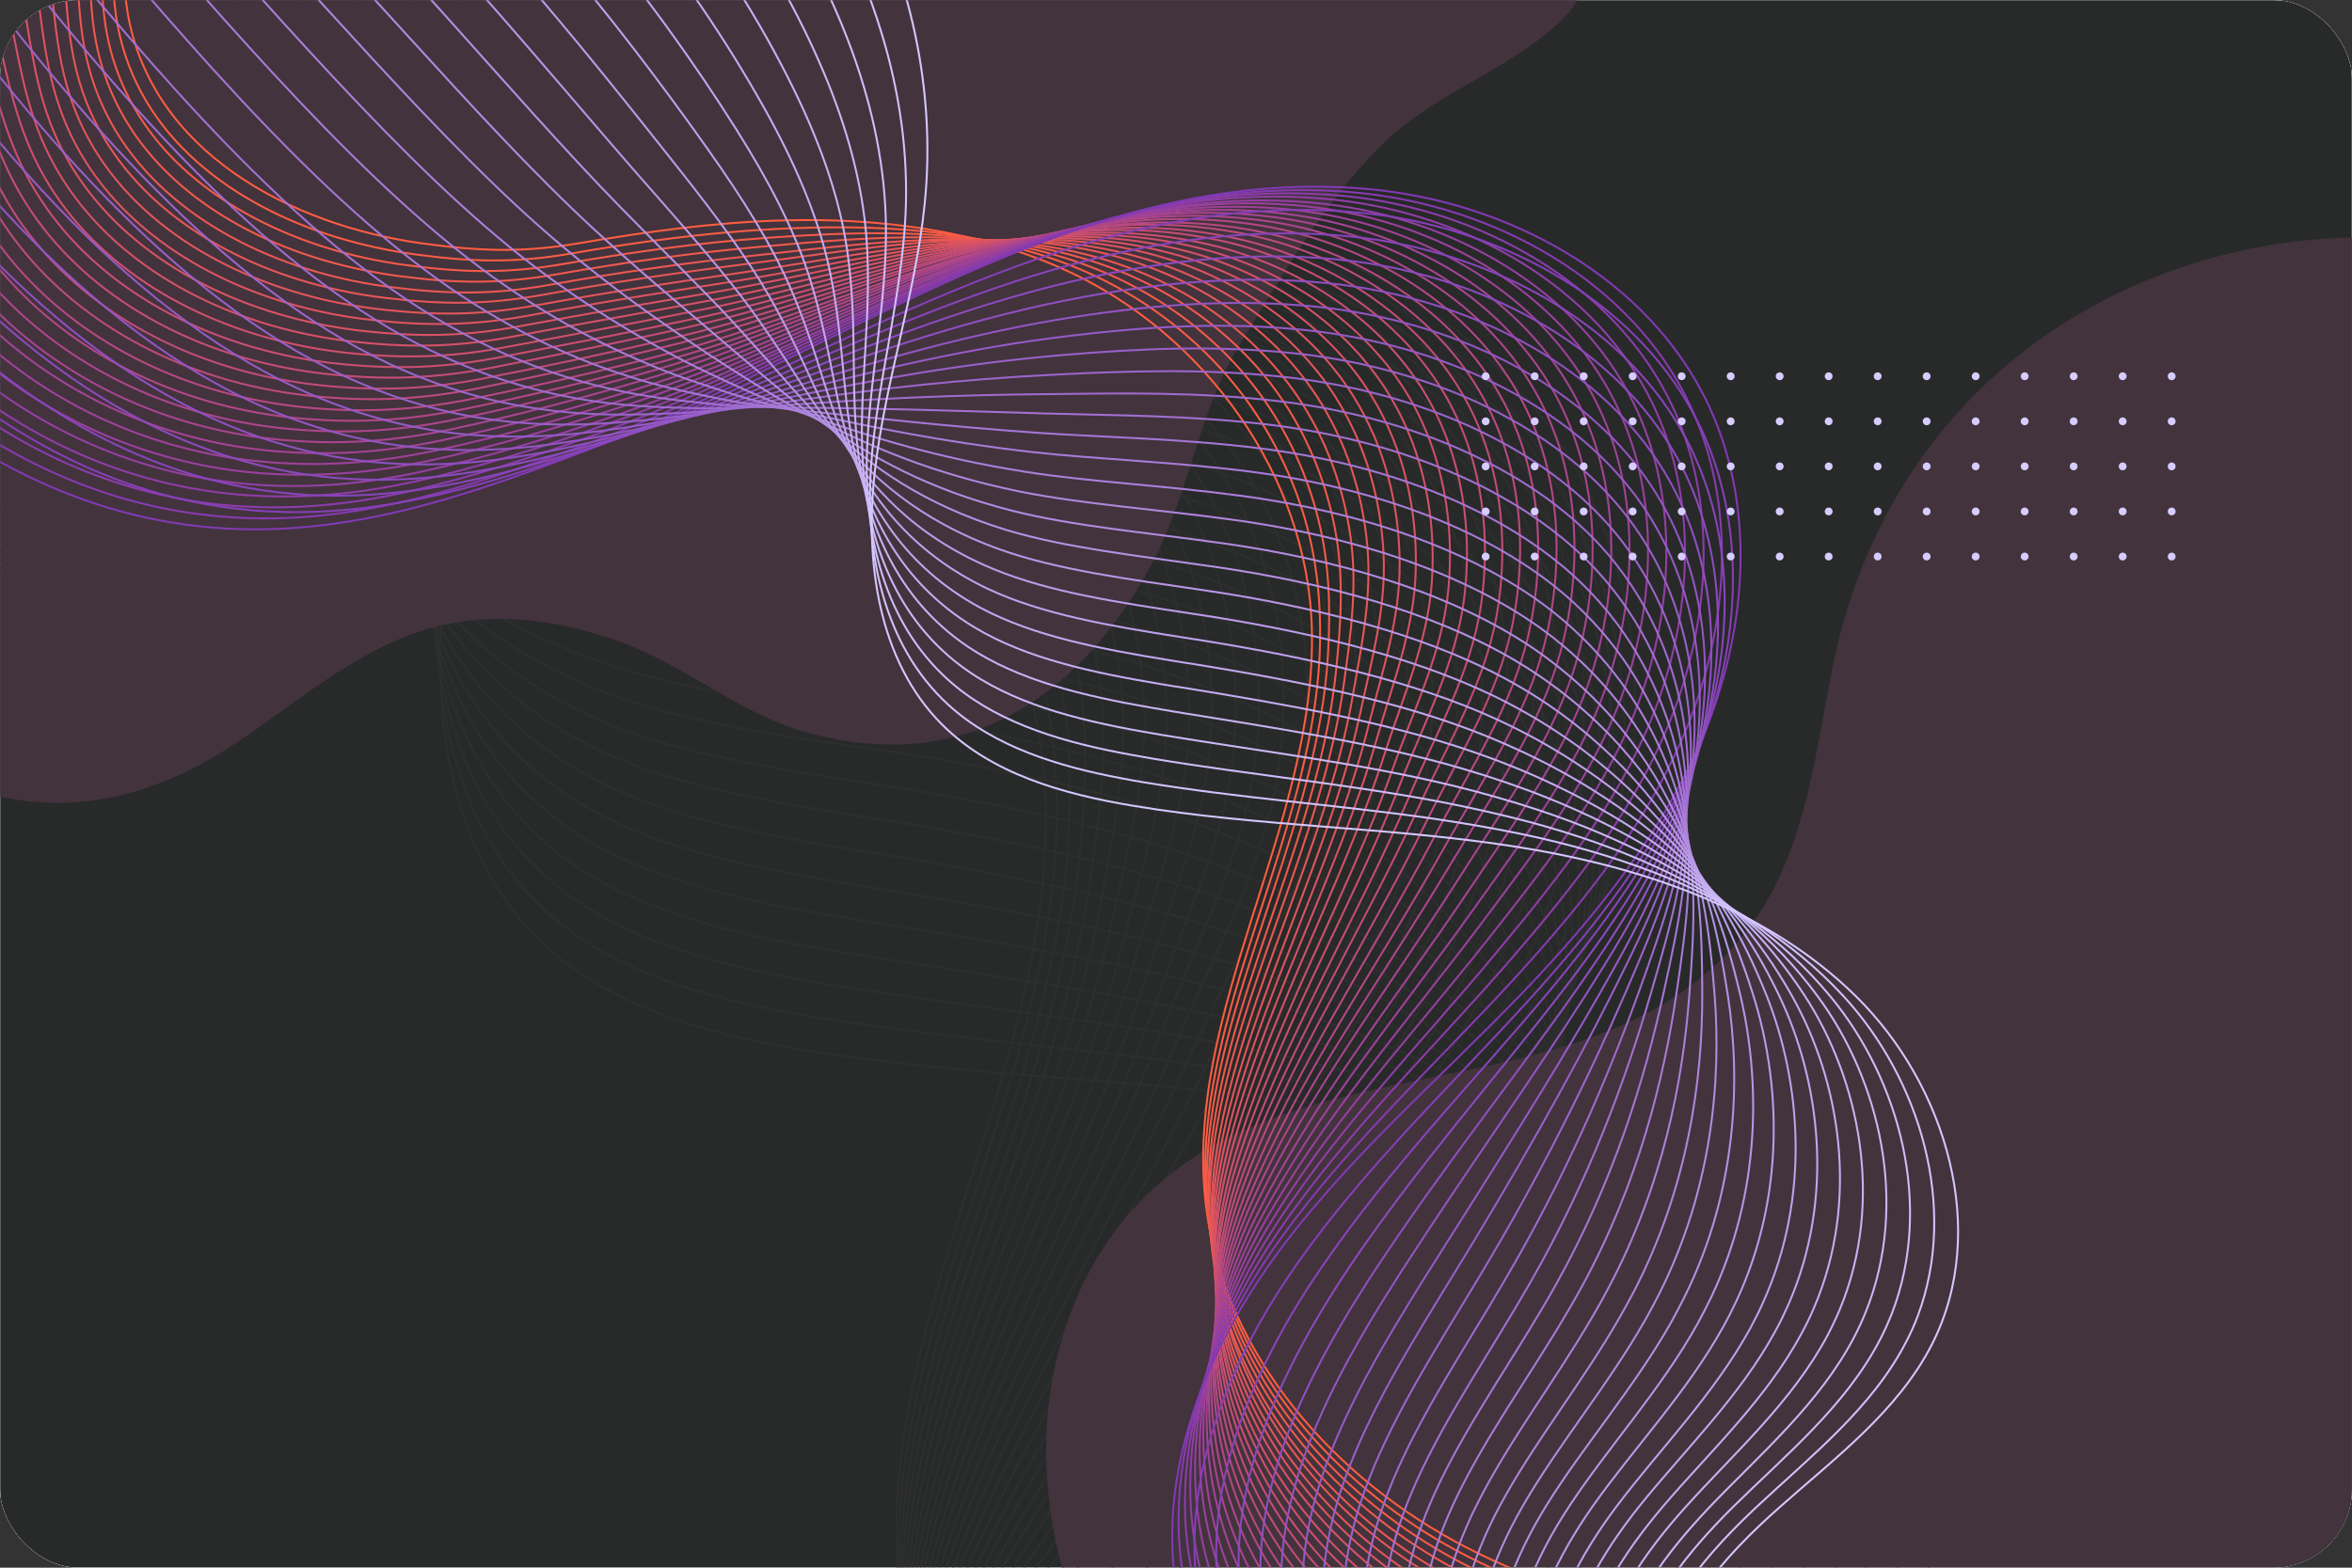 <svg width="1200" height="800" viewBox="0 0 1200 800" fill="none" xmlns="http://www.w3.org/2000/svg">
<rect x="0" y="0" width="1200" height="800" fill="#333333" stroke="none"/>
<g clip-path="url(#clip0_4_864)">
<rect width="1200" height="800" rx="40" fill="white"/>
<mask id="mask0_4_864" style="mask-type:luminance" maskUnits="userSpaceOnUse" x="0" y="0" width="1200" height="800">
<path d="M1200 0H0V800H1200V0Z" fill="white"/>
</mask>
<g mask="url(#mask0_4_864)">
<path d="M1200 0H0V800H1200V0Z" fill="#282929"/>
</g>
<mask id="mask1_4_864" style="mask-type:luminance" maskUnits="userSpaceOnUse" x="0" y="0" width="1200" height="800">
<path d="M1200 0H0V800H1200V0Z" fill="white"/>
</mask>
<g mask="url(#mask1_4_864)">
<path d="M-358.3 -245.4C-318 -235.1 -298 -188.5 -296.2 -146.9C-294.4 -105.3 -304.6 -63.3 -297.8 -22.2C-281.6 76.5 -182.5 127.8 -91.9 140.5C-51.4 146.2 -21.3 147.3 19.3 140.4C66.2 132.4 113.5 125.9 161.2 124.4C229.5 122.3 299.2 131.1 361.4 159.5C458 203.7 530.6 303.1 533.5 410.5C537.2 549.2 442.1 679.4 459.4 817C472.3 920.4 549.4 1007.9 642 1055.6C734.6 1103.3 841.3 1116.4 945.5 1118.2" stroke="#2D2E2E" stroke-miterlimit="10"/>
<path d="M-368.5 -234.6C-328.9 -223.3 -308.9 -177.1 -306.2 -135.8C-303.5 -94.5 -312.2 -52.9 -304.5 -12.4C-289.8 66 -223.1 114.3 -150.2 136.5C-132.5 141.9 -114.5 145.8 -96.9 148.2C-56.5 153.7 -26.2 154.7 14.2 147.7C61.1 139.6 108.3 133.1 155.8 130.7C227.7 127 300.5 130.5 367 157.4C374.7 160.5 382.3 164 389.8 167.8C426 186.4 458.7 213.2 483.7 245.9C503 271.1 517.5 299.5 526.8 329C536.1 358.5 539.6 389.3 539.1 420.5C537.1 534.1 474.2 641.8 460.8 753.3C458.2 775.5 457.6 797.8 460 820.3C469.8 911.7 529.7 991.2 606.8 1041.8C615.8 1047.7 625 1053.2 634.4 1058.3C724.5 1107 829.9 1121.9 933.1 1123" stroke="#2D2E2E" stroke-miterlimit="10"/>
<path d="M-378.7 -223.8C-339.9 -211.5 -319.8 -165.8 -316.2 -124.8C-312.6 -83.8 -319.8 -42.7 -311.2 -2.6C-294.8 74.7 -228.1 122.5 -155.2 144.5C-137.5 149.8 -119.5 153.6 -101.8 155.9C-61.5 161.2 -30.9 162 9.3 155C56.1 146.8 103.3 140.3 150.7 136.9C226.2 131.5 302.2 129.7 372.9 155.1C381.1 158.1 389.2 161.4 397.2 165.2C435.9 183.4 471.3 211.3 497 246.2C516.8 273.2 530.5 303.7 538.3 334.9C546.1 366.1 546.8 398 544.9 430.2C538.3 541.5 477.5 647.4 462.7 757.2C459.8 779 458.9 801 460.9 823.2C469 913.4 525.7 992.5 600.3 1043.8C609 1049.8 617.9 1055.4 627.1 1060.6C714.7 1110.3 818.9 1126.9 921 1127.5" stroke="#2D2E2E" stroke-miterlimit="10"/>
<path d="M-389 -213C-351 -199.7 -330.8 -154.4 -326.3 -113.8C-321.8 -73.1 -327.6 -32.4 -318.1 7.1C-300 83.2 -233.4 130.7 -160.4 152.4C-142.7 157.7 -124.7 161.4 -107 163.6C-66.8 168.8 -36 169.3 4.1 162.2C50.9 154 97.9 147.3 145.2 143C224.3 135.8 303.4 128.8 378.5 152.8C387.2 155.6 395.8 158.8 404.4 162.5C445.6 180.3 483.7 209.3 510 246.5C530.3 275.3 543.2 308 549.6 340.8C555.9 373.7 553.8 406.6 550.5 440C539.6 549 480.7 653.1 464.4 761.2C461.2 782.7 459.9 804.3 461.5 826.2C467.8 915.2 521.4 993.9 593.5 1045.9C601.9 1052 610.6 1057.7 619.5 1062.9C704.6 1113.6 807.5 1131.9 908.6 1131.9" stroke="#2D2E2E" stroke-miterlimit="10"/>
<path d="M-399.2 -202.2C-362 -188 -341.7 -143.1 -336.3 -102.8C-330.9 -62.5 -335.2 -22.1 -324.8 16.8C-305 91.8 -238.4 138.9 -165.3 160.2C-147.6 165.4 -129.6 169 -111.9 171.2C-71.8 176.2 -40.8 176.5 -0.9 169.4C45.8 161.1 92.8 154.3 140 149.2C222.7 140.2 304.9 128 384.3 150.5C393.5 153.1 402.6 156.2 411.7 159.8C455.4 177.2 496.2 207.3 523.2 246.8C544 277.3 556.2 312.2 561 346.8C565.8 381.4 561 415.3 556.2 449.8C541.3 556.3 484 658.7 466.2 765.2C462.7 786.3 461.1 807.7 462.3 829.3C466.9 917.1 517.3 995.4 586.9 1048.1C595 1054.2 603.4 1060 612 1065.4C694.5 1117.1 796.3 1137.1 896.2 1136.6" stroke="#2D2E2E" stroke-miterlimit="10"/>
<path d="M-409.5 -191.4C-373.1 -176.2 -352.7 -131.8 -346.4 -91.8C-340.1 -51.8 -342.8 -11.9 -331.6 26.6C-310 100.5 -243.6 147.2 -170.4 168.2C-152.6 173.3 -134.6 176.9 -116.9 179C-76.9 183.8 -45.6 183.9 -5.9 176.8C40.7 168.4 87.7 161.4 134.7 155.5C221 144.7 306.3 127.4 390.1 148.4C399.8 150.8 409.4 153.8 419 157.3C465.3 174.3 508.7 205.4 536.3 247.3C557.7 279.6 569 316.7 572.3 352.9C575.6 389.1 568.2 424.1 561.8 459.8C543.3 563.9 487.1 664.6 467.9 769.4C464.1 790.2 462.2 811.2 462.9 832.5C465.7 919.1 513 997 580.1 1050.4C587.9 1056.6 596 1062.5 604.4 1068C684.4 1120.7 784.9 1142.5 883.8 1141.3" stroke="#2D2E2E" stroke-miterlimit="10"/>
<path d="M-419.7 -180.5C-384.1 -164.3 -363.6 -120.3 -356.4 -80.7C-349.2 -41 -350.5 -1.5 -338.3 36.4C-315 109.2 -248.6 155.4 -175.4 176.2C-157.6 181.2 -139.6 184.7 -121.9 186.8C-82 191.5 -50.5 191.3 -10.9 184.2C35.7 175.7 82.6 168.5 129.5 161.8C219.4 149 307.9 126.7 395.9 146.2C406.1 148.5 416.2 151.3 426.3 154.7C475.1 171.3 521.1 203.5 549.5 247.7C571.4 281.8 581.9 321 583.7 358.9C585.6 396.8 575.5 432.7 567.5 469.6C545.7 571.2 490.4 670.3 469.7 773.4C465.6 793.8 463.4 814.5 463.7 835.5C464.8 920.9 508.9 998.4 573.5 1052.5C581 1058.8 588.9 1064.8 597 1070.4C674.5 1124.1 773.7 1147.6 871.6 1145.9" stroke="#2D2E2E" stroke-miterlimit="10"/>
<path d="M-430 -169.7C-395.2 -152.5 -374.6 -109 -366.5 -69.7C-358.4 -30.3 -358.2 8.7 -345.1 46.2C-320.1 117.9 -253.8 163.7 -180.4 184.1C-162.6 189.1 -144.6 192.5 -126.9 194.5C-87.1 199 -55.3 198.7 -15.9 191.4C30.6 182.8 77.5 175.3 124.2 168C217.8 153.3 309.3 125.9 401.7 144C412.4 146.1 423 148.8 433.7 152.2C485 168.4 533.7 201.7 562.7 248.2C585.1 284.1 594.8 325.5 595.2 365C595.6 404.6 582.9 441.4 573.3 479.6C548.5 578.7 493.8 676.1 471.6 777.6C467.3 797.7 464.6 818.1 464.5 838.7C463.8 922.8 504.8 1000.1 566.9 1054.8C574.1 1061.2 581.7 1067.2 589.5 1072.9C664.4 1127.6 762.5 1152.8 859.3 1150.5" stroke="#2D2E2E" stroke-miterlimit="10"/>
<path d="M-440.2 -158.9C-406.2 -140.7 -385.5 -97.6 -376.5 -58.6C-367.5 -19.5 -365.8 19.1 -351.8 56C-325.1 126.5 -258.8 172 -185.4 192.1C-167.5 197 -149.5 200.3 -131.8 202.2C-92.1 206.6 -60.1 206 -20.9 198.7C25.6 190 72.3 182.2 119 174.2C216.2 157.5 310.8 125.1 407.5 141.7C418.7 143.6 429.8 146.2 441 149.5C494.8 165.3 546.2 199.7 575.9 248.4C598.8 286 607.7 329.6 606.6 370.9C605.5 412.1 590.3 449.9 579.1 489.4C551.5 586 497.2 681.8 473.5 781.6C468.9 801.4 465.9 821.4 465.4 841.8C463 924.7 500.8 1001.6 560.4 1056.9C567.3 1063.4 574.6 1069.5 582.2 1075.3C654.6 1130.9 751.4 1157.9 847.2 1155.1" stroke="#2D2E2E" stroke-miterlimit="10"/>
<path d="M-450.5 -148.1C-417.3 -129 -396.5 -86.3 -386.6 -47.6C-376.7 -8.9 -373.5 29.3 -358.6 65.7C-330.2 135.1 -264 180.2 -190.5 200C-172.6 204.8 -154.6 208.1 -136.9 209.9C-97.3 214.1 -65 213.3 -26 206C20.4 197.2 67.1 189.1 113.6 180.4C214.4 161.6 312.2 124.4 413.1 139.5C424.8 141.3 436.4 143.7 448.1 146.9C504.4 162.3 558.5 197.8 588.8 248.8C612.2 288.2 620.4 334 617.7 376.9C615.1 419.8 597.5 458.5 584.5 499.2C554.4 593.3 500.1 687.5 475 785.6C470.1 805 466.8 824.7 465.8 844.8C461.6 926.5 496.3 1003 553.4 1059C560.1 1065.5 567.1 1071.8 574.3 1077.7C644.2 1134.3 739.8 1163.1 834.4 1159.7" stroke="#2D2E2E" stroke-miterlimit="10"/>
<path d="M-460.7 -137.3C-428.3 -117.2 -407.4 -75 -396.6 -36.6C-385.8 1.8 -381.2 39.6 -365.3 75.5C-335.2 143.8 -269 188.4 -195.5 207.9C-177.6 212.6 -159.6 215.8 -141.9 217.6C-102.4 221.6 -69.9 220.6 -31 213.2C15.4 204.3 62 195.9 108.4 186.6C212.8 165.7 313.7 123.6 419 137.2C431.2 138.8 443.3 141.1 455.6 144.2C514.4 159.2 571.2 195.8 602.2 249.1C626.2 290.3 633.5 338.2 629.4 382.8C625.3 427.4 605.4 467 590.5 509C558 600.7 503.7 693.2 477.1 789.6C471.9 808.7 468.3 828.1 466.9 847.8C461 928.3 492.5 1004.4 547.1 1061.1C553.5 1067.7 560.2 1074 567.2 1080C634.5 1137.6 728.9 1168.1 822.5 1164.1" stroke="#2D2E2E" stroke-miterlimit="10"/>
<path d="M-471 -126.5C-439.4 -105.4 -418.4 -63.6 -406.7 -25.6C-395 12.5 -388.9 49.8 -372.2 85.2C-340.4 152.4 -274.3 196.6 -200.6 215.8C-182.7 220.5 -164.7 223.6 -147 225.3C-107.7 229.2 -74.9 227.9 -36.2 220.5C10.1 211.5 56.6 202.7 102.9 192.8C210.9 169.7 314.9 122.8 424.5 135C437.1 136.4 449.8 138.6 462.6 141.6C523.9 156.2 583.3 193.8 615 249.5C639.5 292.4 646 342.6 640.4 388.8C634.8 435.1 612.6 475.6 595.8 518.8C561.1 608.1 506.6 698.8 478.5 793.6C473 812.3 469 831.4 467.2 850.8C459.5 930.1 487.9 1005.8 540 1063.2C546.1 1069.9 552.5 1076.3 559.3 1082.4C624.1 1141 717.2 1173.2 809.8 1168.7" stroke="#2D2E2E" stroke-miterlimit="10"/>
<path d="M-481.2 -115.7C-450.4 -93.6 -429.3 -52.3 -416.7 -14.6C-404.1 23.2 -396.5 60.1 -378.9 94.9C-345.4 161 -279.3 204.8 -205.6 223.6C-187.6 228.2 -169.6 231.2 -151.9 232.9C-112.7 236.6 -79.6 235.2 -41.1 227.7C5.1 218.7 51.6 209.4 97.8 198.9C209.4 173.6 316.5 122 430.5 132.6C443.6 133.8 456.8 135.9 470.1 138.8C533.9 153 596 191.7 628.4 249.7C653.4 294.4 659.1 346.7 652 394.6C644.9 442.5 620.5 484.1 601.7 528.5C565 615.5 510.1 704.4 480.5 797.5C474.7 815.9 470.4 834.6 468.2 853.7C458.7 931.8 484 1007.1 533.6 1065.2C539.4 1072 545.5 1078.5 552 1084.7C614.3 1144.3 706.2 1178.3 797.7 1173.1" stroke="#2D2E2E" stroke-miterlimit="10"/>
<path d="M-491.5 -104.8C-461.5 -81.8 -440.3 -40.8 -426.8 -3.5C-413.3 34 -404.2 70.5 -385.7 104.8C-350.5 169.8 -284.5 213.2 -210.7 231.7C-192.7 236.2 -174.7 239.2 -157 240.8C-117.9 244.3 -84.6 242.7 -46.2 235.1C1.90735e-05 226 46.3 216.3 92.4 205.3C207.6 177.7 317.9 121.4 436.1 130.6C449.7 131.7 463.4 133.6 477.2 136.5C543.5 150.3 608.3 190.1 641.3 250.4C666.8 296.9 671.8 351.4 663.2 401C654.6 450.6 628 493.2 607.2 538.7C568.5 623.4 513.1 710.5 482.2 801.9C476.2 819.9 471.5 838.4 468.8 857.2C457.6 934.1 479.7 1009 526.8 1067.8C532.3 1074.7 538.2 1081.3 544.4 1087.6C604.1 1148.2 694.8 1183.9 785.3 1178.2" stroke="#2D2E2E" stroke-miterlimit="10"/>
<path d="M-501.7 -94C-472.5 -70 -451.2 -29.5 -436.8 7.5C-422.4 44.6 -411.9 80.7 -392.4 114.5C-355.6 178.4 -289.5 221.3 -215.6 239.6C-197.6 244 -179.6 246.9 -161.9 248.4C-122.9 251.8 -89.3 249.9 -51.2 242.3C-5.1 233.1 41.2 223 87.2 211.4C206 181.5 319.4 120.5 441.9 128.2C456 129.1 470.2 130.9 484.6 133.7C553.5 147.1 620.9 188 654.6 250.5C680.6 298.8 684.8 355.4 674.7 406.7C664.6 458 636 501.6 613.1 548.3C572.6 630.8 516.6 716 484.2 805.7C477.9 823.4 472.9 841.5 469.8 860C456.8 935.7 475.8 1010.3 520.4 1069.7C525.6 1076.6 531.2 1083.3 537.2 1089.7C594.4 1151.3 683.9 1188.7 773.2 1182.4" stroke="#2D2E2E" stroke-miterlimit="10"/>
<path d="M-512 -83.2C-483.5 -58.2 -462.2 -18.2 -446.9 18.5C-431.6 55.3 -419.6 91 -399.2 124.2C-360.7 187 -294.7 229.5 -220.7 247.4C-202.7 251.8 -184.7 254.6 -166.9 256C-128 259.2 -94.2 257.1 -56.2 249.5C-10.1 240.2 36 229.6 81.9 217.5C204.2 185.3 320.8 119.6 447.7 125.9C462.3 126.6 477 128.3 491.9 131C563.3 144 633.3 186 667.8 250.8C694.3 300.8 697.7 359.7 686.1 412.6C674.5 465.5 643.9 510.3 618.8 558.1C576.5 638.5 519.9 721.6 486 809.7C479.4 827 474 844.8 470.5 863C455.8 937.5 471.6 1011.7 513.7 1071.8C518.6 1078.8 523.9 1085.6 529.6 1092.1C584.3 1154.7 672.5 1193.8 760.8 1187" stroke="#2D2E2E" stroke-miterlimit="10"/>
<path d="M-522.2 -72.4C-494.5 -46.4 -473.1 -6.8 -456.9 29.6C-440.7 66.1 -427.3 101.4 -405.9 134.1C-365.7 195.8 -299.7 237.9 -225.7 255.5C-207.6 259.8 -189.6 262.5 -171.9 263.9C-133.1 267 -99 264.6 -61.2 256.9C-15.2 247.5 30.9 236.5 76.7 223.9C202.6 189.3 322.3 119.1 453.5 123.8C468.6 124.4 483.8 125.9 499.2 128.5C573.1 141.1 645.8 184.2 680.9 251.3C708 303.1 710.5 364.1 697.5 418.7C684.4 473.3 651.8 519.2 624.5 568C580.6 646.4 523.2 727.4 487.8 813.8C480.9 830.8 475.2 848.3 471.3 866.1C454.8 939.3 467.5 1013.2 507.1 1074C511.7 1081.1 516.8 1088 522.2 1094.6C574.3 1158.2 661.3 1199.1 748.6 1191.6" stroke="#2D2E2E" stroke-miterlimit="10"/>
<path d="M-532.4 -61.6C-505.5 -34.6 -484 4.5 -466.9 40.6C-449.8 76.8 -434.9 111.6 -412.6 143.8C-370.8 204.4 -304.8 246.1 -230.7 263.4C-212.6 267.6 -194.6 270.3 -176.9 271.6C-138.2 274.5 -103.9 272 -66.2 264.2C-20.2 254.7 25.7 243.2 71.4 230.1C200.8 193 323.8 118.3 459.3 121.6C474.9 122 490.6 123.4 506.6 125.9C583 138.1 658.4 182.2 694.2 251.7C721.8 305.3 723.6 368.5 709 424.7C694.4 481 660 528.1 630.3 577.9C584.7 654.3 526.5 733.2 489.7 817.9C482.5 834.5 476.5 851.7 472.1 869.2C453.9 941.2 463.4 1014.7 500.5 1076.2C504.8 1083.4 509.6 1090.3 514.8 1097C564.4 1161.6 650.2 1204.2 736.4 1196.2" stroke="#2D2E2E" stroke-miterlimit="10"/>
<path d="M-542.7 -50.8C-516.6 -22.9 -495 15.9 -477 51.6C-459 87.5 -442.6 121.9 -419.5 153.6C-376 213.1 -310 254.3 -235.8 271.3C-217.7 275.4 -199.7 278 -181.9 279.3C-143.3 282 -108.8 279.3 -71.3 271.5C-25.4 261.9 20.4 249.9 66.1 236.3C199 196.7 325.2 117.5 465 119.3C481.1 119.5 497.3 120.8 513.8 123.2C592.7 135.1 670.8 180.2 707.2 252C735.3 307.3 736.3 372.7 720.2 430.7C704.1 488.7 667.9 537.1 635.8 587.7C588.7 662.2 529.6 738.8 491.3 821.9C483.8 838.2 477.5 855 472.7 872.3C452.7 943.1 459.1 1016.2 493.7 1078.4C497.7 1085.6 502.2 1092.7 507.1 1099.5C554.2 1165 638.7 1209.4 723.9 1200.8" stroke="#2D2E2E" stroke-miterlimit="10"/>
<path d="M-552.9 -39.9C-527.6 -11 -505.9 27.3 -487 62.7C-468 98.2 -450.3 132.3 -426.2 163.4C-381.1 221.7 -315.1 262.6 -240.8 279.3C-222.6 283.4 -204.6 285.9 -186.9 287C-148.4 289.6 -113.6 286.6 -76.3 278.8C-30.5 269.1 15.2 256.7 60.8 242.6C197.1 200.4 326.6 116.9 470.8 117.2C487.4 117.2 504.2 118.4 521.1 120.8C602.5 132.3 683.3 178.5 720.4 252.5C749 309.6 749.2 377.2 731.6 436.8C714 496.4 676 546.2 641.5 597.7C592.8 670.3 532.9 744.7 493.1 826.1C485.3 842.1 478.6 858.6 473.4 875.5C451.7 945.1 454.9 1017.8 487 1080.7C490.7 1088 495 1095.2 499.6 1102.1C544.1 1168.6 627.5 1214.7 711.5 1205.6" stroke="#2D2E2E" stroke-miterlimit="10"/>
<path d="M-563.2 -29.1C-538.7 0.8 -516.9 38.6 -497.1 73.7C-477.2 108.9 -458 142.5 -433 173.1C-386.2 230.4 -320.2 270.8 -245.9 287.2C-227.7 291.2 -209.7 293.6 -192 294.7C-153.6 297.1 -118.6 293.9 -81.4 286C-35.6 276.2 10 263.3 55.5 248.7C195.3 204 328 116 476.5 114.8C493.6 114.7 510.9 115.7 528.3 118C612.2 129.1 695.6 176.4 733.4 252.7C762.5 311.6 761.9 381.3 742.9 442.6C723.8 503.9 684.2 555.1 647.2 607.3C597 678.2 536.1 750.2 494.9 829.9C486.9 845.5 479.8 861.7 474.2 878.3C450.7 946.7 450.8 1019 480.4 1082.6C483.8 1090 487.8 1097.2 492.2 1104.3C534.2 1171.8 616.3 1219.7 699.3 1209.9" stroke="#2D2E2E" stroke-miterlimit="10"/>
<path d="M-573.4 -18.3C-549.7 12.6 -527.8 50 -507.1 84.7C-486.3 119.6 -465.7 152.8 -439.7 182.9C-391.2 239.1 -325.3 279.1 -250.8 295.1C-232.6 299 -214.6 301.4 -196.8 302.4C-158.5 304.6 -123.2 301.2 -86.3 293.3C-40.6 283.5 4.9 270 50.4 254.9C193.6 207.5 329.7 115.2 482.4 112.6C500 112.3 517.8 113.2 535.8 115.4C622.2 126.1 708.3 174.5 746.8 253.1C776.5 313.8 775.1 385.7 754.5 448.6C734 511.6 692.7 564.3 653.1 617.2C601.4 686.4 539.6 756 496.9 834C488.6 849.3 481.2 865.1 475.1 881.4C449.9 948.6 446.8 1020.5 473.9 1084.7C477.1 1092.2 480.7 1099.5 484.8 1106.6C524.3 1175.1 605.1 1224.7 687.1 1214.4" stroke="#2D2E2E" stroke-miterlimit="10"/>
<path d="M-583.7 -7.5C-560.8 24.4 -538.8 61.3 -517.2 95.7C-495.5 130.3 -473.5 163.1 -446.5 192.6C-396.5 247.8 -330.4 287.2 -255.9 303C-237.7 306.8 -219.7 309.1 -201.9 310.1C-163.7 312.2 -128.2 308.5 -91.4 300.6C-45.7 290.7 -0.4 276.7 45 261.2C191.6 211.1 331 114.5 488.1 110.4C506.2 109.9 524.5 110.7 543 112.8C632 123.1 720.7 172.5 759.8 253.5C790 315.9 787.8 390 765.7 454.7C743.7 519.3 700.8 573.6 658.6 627.2C605.3 694.8 542.7 761.8 498.5 838.2C489.9 853.1 482.2 868.6 475.7 884.6C448.7 950.6 442.6 1022.2 467.1 1087C470 1094.6 473.3 1102 477.2 1109.2C514.1 1178.7 593.8 1230 674.7 1219.2" stroke="#2D2E2E" stroke-miterlimit="10"/>
<path d="M-593.9 3.3C-571.8 36.1 -549.6 72.7 -527.2 106.8C-504.6 141.1 -481.1 173.5 -453.2 202.4C-401.5 256.5 -335.5 295.5 -260.9 311C-242.6 314.8 -224.6 317 -206.9 317.9C-168.9 319.8 -133 316 -96.4 307.9C-50.8 297.9 -5.6 283.4 39.8 267.4C189.8 214.6 332.5 113.8 493.9 108.2C512.5 107.6 531.3 108.2 550.3 110.2C641.8 120.1 733.2 170.6 773 253.9C803.7 318.1 800.7 394.4 777.2 460.7C753.7 527 709.3 582.9 664.4 637C609.6 703.1 546.1 767.5 500.4 842.2C491.5 856.8 483.4 872 476.5 887.7C447.7 952.5 438.5 1023.7 460.5 1089.2C463.1 1096.8 466.2 1104.4 469.8 1111.7C504.2 1182.2 582.6 1235.3 662.5 1223.8" stroke="#2D2E2E" stroke-miterlimit="10"/>
<path d="M-604.2 14.1C-582.9 47.9 -560.6 84 -537.3 117.8C-513.8 151.8 -488.8 183.7 -460 212.2C-406.6 265.2 -340.6 303.8 -266 318.9C-247.7 322.6 -229.7 324.7 -211.9 325.6C-174 327.4 -137.9 323.3 -101.5 315.2C-55.9 305.1 -10.9 290.1 34.4 273.6C187.8 218 333.9 113 499.6 105.9C518.7 105.1 538 105.6 557.5 107.5C651.5 117 745.6 168.6 786 254.2C817.2 320.2 813.4 398.6 788.4 466.6C763.4 534.6 717.5 592.2 669.9 646.8C613.6 711.4 549.1 773.2 502 846.2C492.8 860.4 484.4 875.3 477.1 890.7C446.6 954.3 434.2 1025.1 453.7 1091.3C456 1099 458.8 1106.6 462.1 1114C494 1185.5 571.2 1240.3 649.9 1228.3" stroke="#2D2E2E" stroke-miterlimit="10"/>
<path d="M-614.4 25C-593.9 59.8 -571.5 95.5 -547.3 128.9C-522.9 162.5 -496.5 194.1 -466.7 222C-411.6 273.9 -345.7 312.1 -270.9 326.9C-252.6 330.5 -234.6 332.6 -216.8 333.3C-179 334.9 -142.7 330.6 -106.4 322.5C-60.9 312.3 -16.1 296.7 29.3 279.9C186 221.5 335.5 112.3 505.5 103.8C525 102.8 544.9 103.2 565 105.1C661.5 114.2 758.2 166.9 799.4 254.7C831.1 322.4 826.6 403.1 800 472.7C773.5 542.4 726.1 601.8 675.8 656.7C617.9 719.9 552.6 778.9 504 850.3C494.5 864.2 485.8 878.7 478 893.8C445.7 956.1 430.2 1026.6 447.2 1093.5C449.2 1101.3 451.7 1109 454.8 1116.5C484.2 1189 560.1 1245.5 637.8 1232.9" stroke="#2D2E2E" stroke-miterlimit="10"/>
<path d="M-624.7 35.8C-548.3 174.3 -431.4 304.7 -276.1 334.8C-169.8 355.4 -74.4 323.6 23.8 286.1C202.2 217.9 371.8 84.8 572 102.4C671 111.1 770.4 164.9 812.2 255C844.5 324.5 839.1 407.3 811.1 478.6C783.1 549.9 734.3 611.2 681.3 666.5C621.8 728.4 555.7 784.6 505.6 854.3C455.5 924 422.3 1011.7 440.4 1095.6C458.5 1179.5 540.7 1252 625.3 1237.4" stroke="#2D2E2E" stroke-miterlimit="10"/>
<path d="M-598.8 23.4C-521.5 158.6 -406.2 287.8 -255.8 321.1C-193.5 334.8 -135.4 330.1 -78.5 316.8C-41.3 308.2 -4.7 295.9 32.4 282.7C73.4 268.2 113.9 250.1 154.6 231.2C230 196.3 306.2 159.3 387.2 137.1C444.1 121.5 503.2 113.2 565.3 118.8C572.2 119.4 579.1 120.3 586.1 121.3C676.9 135.1 764.7 185.6 804.6 266.4C817.9 293.3 825.3 322.2 827.9 351.7C831.7 395.8 824.7 441.1 809.8 482.6C784.9 551.8 739.7 611.6 690.5 666.4C635.3 727.9 573.1 785.7 523.9 855.7C519.9 861.4 515.9 867.3 512.1 873.2C482.3 919.5 459.4 971.6 453 1024.6C450.2 1047.9 450.6 1071.4 454.9 1094.7C460.4 1124.6 474.1 1153.3 493.5 1177.2C527.9 1219.8 580.8 1247.4 634.9 1238.1" stroke="#2D2E2E" stroke-miterlimit="10"/>
<path d="M-573 11C-494.6 142.9 -381 271 -235.4 307.3C-175.2 322.2 -119.2 319.5 -64.8 308.6C-29.2 301.5 5.7 290.8 41 279.4C80.1 266.8 118.6 250.7 157.5 234C229.6 203.1 303.1 170.3 382.7 150.8C438.6 137.1 497.1 129.7 558.4 135.4C565.2 136 572.1 136.9 578.9 137.9C668.7 151.6 755.7 200.2 796.7 278C810.3 303.9 818.4 331.8 821.7 360.2C826.7 402.7 821.3 446.5 808.2 486.8C786.5 554 744.8 612.1 699.4 666.6C648.4 727.7 590.3 787.1 541.9 857.3C537.9 863 534.1 868.9 530.3 874.8C500.7 921.1 477 972.4 469.3 1024.8C465.9 1047.8 465.6 1071 469.2 1094.1C473.8 1123.8 486.4 1152.3 504.8 1176.5C537.6 1219.5 590.2 1248.4 644.1 1239" stroke="#2D2E2E" stroke-miterlimit="10"/>
<path d="M-547.2 -1.4C-467.8 127.3 -355.9 254.5 -215.2 293.6C-157.1 309.8 -103.3 309 -51.3 300.4C-17.3 294.8 15.9 285.8 49.5 276C86.6 265.3 123.2 251.3 160.3 236.7C229.1 209.7 299.9 181.2 378 164.4C432.9 152.6 490.8 146.1 551.3 151.9C558.1 152.6 564.8 153.4 571.6 154.4C660.4 168 746.6 214.7 788.6 289.5C802.6 314.4 811.2 341.2 815.3 368.6C821.5 409.6 817.6 451.8 806.5 490.8C787.9 555.9 749.8 612.5 708.2 666.6C661.5 727.3 607.4 788.3 559.8 858.8C555.9 864.6 552.1 870.4 548.3 876.4C519 922.7 494.4 973.3 485.4 1024.9C481.5 1047.5 480.5 1070.5 483.4 1093.4C487 1122.9 498.5 1151.3 516 1175.7C547.2 1219.1 599.4 1249.2 653.3 1239.8" stroke="#2D2E2E" stroke-miterlimit="10"/>
<path d="M-521.4 -13.7C-441 111.7 -330.7 237.8 -194.9 280C-138.8 297.4 -87.2 298.6 -37.7 292.3C-5.3 288.2 26.2 280.8 58 272.8C93.2 263.9 127.9 252 163.2 239.5C228.7 216.4 296.8 192.2 373.5 178.1C427.3 168.2 484.6 162.5 544.5 168.5C551.2 169.2 557.9 170 564.6 171C652.4 184.5 737.7 229.2 780.9 301.1C795.2 325 804.5 350.8 809.3 377.2C816.6 416.6 814.4 457.4 805.1 495.1C789.6 558.1 755 613.2 717.3 666.8C674.8 727.2 624.7 789.7 578.1 860.5C574.3 866.3 570.5 872.2 566.8 878.1C537.7 924.4 512.3 974.2 502 1025.1C497.5 1047.4 495.9 1070.1 498 1092.7C500.7 1121.9 511 1150.3 527.7 1175C557.3 1218.8 609.2 1250.1 663 1240.8" stroke="#2D2E2E" stroke-miterlimit="10"/>
<path d="M-495.6 -26.1C-414.3 96 -305.6 221 -174.6 266.3C-120.6 285 -71.1 288.1 -24 284.2C6.8 281.7 36.5 275.9 66.6 269.6C99.8 262.6 132.6 252.8 166.1 242.4C228.3 223.2 293.7 203.3 369 191.9C421.8 183.8 478.5 179.1 537.6 185.2C544.2 185.9 550.8 186.7 557.5 187.8C644.4 201.2 728.8 244 773.1 312.9C787.8 335.8 797.6 360.5 803.3 385.9C811.8 423.7 811.2 463 803.7 499.5C791.4 560.4 760.2 614.1 726.4 667.2C688.1 727.3 642.1 791.4 596.3 862.3C592.6 868.1 588.8 874 585.1 880C556.2 926.4 530 975.4 518.3 1025.5C513.3 1047.5 511 1069.8 512.3 1092.3C514 1121.3 523.3 1149.6 539 1174.5C567.1 1218.7 618.5 1251.3 672.2 1241.9" stroke="#2D2E2E" stroke-miterlimit="10"/>
<path d="M-469.8 -38.5C-387.4 80.3 -280.5 204.3 -154.3 252.6C-102.4 272.5 -55 277.6 -10.4 276C18.7 275 46.8 270.8 75.2 266.2C106.5 261.1 137.3 253.3 169.1 245C228 229.7 290.7 214.1 364.6 205.4C416.4 199.2 472.5 195.4 530.9 201.6C537.4 202.3 544 203.2 550.5 204.2C636.4 217.5 720 258.4 765.3 324.3C780.3 346.2 790.7 369.9 797.2 394.2C806.9 430.5 807.8 468.2 802.3 503.4C793.1 562.3 765.5 614.5 735.5 667C701.3 726.9 659.4 792.4 614.5 863.6C610.8 869.4 607.1 875.3 603.5 881.3C574.9 927.7 547.8 975.9 534.8 1025.3C529.2 1046.9 526.2 1069 526.9 1091.2C527.7 1119.9 535.8 1148.2 550.6 1173.3C577.1 1217.8 628.2 1251.7 681.8 1242.3" stroke="#2D2E2E" stroke-miterlimit="10"/>
<path d="M-444 -50.8C-360.7 64.7 -255.4 187.6 -134.1 238.9C-84.2 260 -39 267.1 3.1 267.8C30.6 268.3 57 265.8 83.6 262.9C113 259.7 141.8 254 171.8 247.8C227.3 236.5 287.5 225.1 359.9 219.1C410.7 214.8 466.1 211.9 523.8 218.2C530.3 218.9 536.7 219.8 543.2 220.8C628.1 234 710.9 273 757.3 335.9C772.7 356.8 783.7 379.5 790.9 402.7C801.7 437.4 804.3 473.6 800.6 507.6C794.5 564.4 770.4 615.2 744.3 667.2C714.3 726.9 676.5 793.8 632.4 865.2C628.8 871.1 625.2 877 621.5 882.9C593.1 929.3 565.1 976.7 550.9 1025.4C544.7 1046.7 541.1 1068.5 541 1090.5C540.8 1119 547.8 1147.2 561.8 1172.6C586.7 1217.5 637.5 1252.6 691 1243.2" stroke="#2D2E2E" stroke-miterlimit="10"/>
<path d="M-418.2 -63.2C-333.9 49 -230.2 170.8 -113.8 225.2C-66 247.5 -23 256.6 16.7 259.7C42.6 261.7 67.3 260.9 92.2 259.7C119.6 258.4 146.6 254.8 174.8 250.7C227 243.3 284.5 236.2 355.4 232.9C405.2 230.5 460 228.5 516.9 234.9C523.3 235.6 529.7 236.5 536.1 237.5C620 250.6 702 287.7 749.4 347.7C765.1 367.7 776.7 389.2 784.7 411.4C796.7 444.6 800.9 479.2 799 512C796.1 566.7 775.5 616.2 753.2 667.5C727.4 727.1 693.6 795.3 650.4 867C646.9 872.9 643.3 878.8 639.7 884.8C611.5 931.2 582.7 977.9 567.2 1025.9C560.4 1046.8 556.2 1068.4 555.3 1090.1C554.2 1118.4 560.1 1146.5 573.1 1172.1C596.4 1217.4 646.8 1253.8 700.2 1244.3" stroke="#2D2E2E" stroke-miterlimit="10"/>
<path d="M-392.3 -75.6C-307 33.4 -205 154 -93.4 211.5C-47.7 235.1 -6.8 246.1 30.4 251.5C54.7 255.1 77.7 255.8 100.8 256.3C126.3 256.9 151.3 255.3 177.7 253.3C226.6 249.7 281.4 247 350.9 246.4C399.6 245.8 453.9 244.8 510.1 251.4C516.4 252.1 522.7 253 529 254C611.9 266.9 693.1 302.1 741.6 359.2C757.7 378.2 769.8 398.7 778.6 419.8C791.7 451.4 797.5 484.5 797.6 516C797.8 568.6 780.7 616.8 762.3 667.5C740.7 727 711 796.5 668.7 868.5C665.2 874.4 661.7 880.4 658.1 886.3C630.2 932.8 600.5 978.6 583.7 1025.9C576.4 1046.5 571.4 1067.7 569.8 1089.3C567.7 1117.3 572.5 1145.3 584.6 1171.2C606.3 1216.9 656.4 1254.5 709.7 1245" stroke="#2D2E2E" stroke-miterlimit="10"/>
<path d="M-366.5 -88C-280.2 17.7 -179.9 137.2 -73.1 197.8C-29.5 222.6 9.3 235.6 44.1 243.3C66.8 248.4 88.1 250.8 109.4 253C133 255.4 156 255.9 180.7 256.1C226.3 256.4 278.4 258 346.5 260.1C394.2 261.4 447.8 261.3 503.3 268C509.5 268.8 515.8 269.6 522 270.6C603.9 283.4 684.3 316.7 733.8 370.8C750.3 388.8 763 408.2 772.5 428.3C786.8 458.3 794.2 489.9 796.1 520.2C799.4 570.8 785.9 617.7 771.3 667.7C753.9 727.2 728.2 797.9 686.8 870.1C683.4 876 679.9 882 676.4 888C648.7 934.5 618.2 979.5 600.1 1026.1C592.2 1046.4 586.6 1067.3 584.3 1088.7C581.3 1116.5 584.9 1144.4 596.2 1170.5C616.3 1216.6 666 1255.5 719.2 1246" stroke="#2D2E2E" stroke-miterlimit="10"/>
<path d="M-340.7 -100.3C-253.4 2.1 -154.8 120.4 -52.9 184.1C-11.3 210.1 25.3 225.1 57.6 235.1C78.7 241.7 98.3 245.7 117.9 249.6C139.6 253.9 160.7 256.5 183.5 258.7C225.8 262.9 275.2 268.9 341.9 273.6C388.6 276.8 441.6 277.6 496.4 284.4C502.6 285.2 508.7 286 514.9 287C595.8 299.7 675.3 331.1 726 382.2C742.8 399.2 756.1 417.6 766.4 436.6C781.9 465.1 790.8 495.2 794.6 524.2C801.1 572.7 791.2 618.4 780.4 667.6C767.3 727.1 745.6 799 705 871.5C701.7 877.4 698.2 883.4 694.7 889.4C667.3 935.9 635.9 980.2 616.4 1026C607.9 1045.9 601.7 1066.6 598.6 1087.7C594.6 1115.3 597.1 1143.1 607.5 1169.5C625.9 1216 675.4 1256.1 728.5 1246.6" stroke="#2D2E2E" stroke-miterlimit="10"/>
<path d="M-314.9 -112.7C-226.6 -13.6 -129.7 103.6 -32.6 170.4C6.9 197.6 41.4 214.6 71.2 227C90.7 235.1 108.6 240.8 126.4 246.4C146.2 252.6 165.3 257.2 186.3 261.6C225.3 269.7 272.1 280 337.2 287.3C382.9 292.4 435.3 294.1 489.3 301C495.4 301.8 501.5 302.7 507.6 303.6C587.5 316.2 666.2 345.7 718 393.8C735.2 409.8 749 427.1 760.1 445.1C776.7 472 787.3 500.6 793 528.4C802.6 574.8 796.4 619.3 789.3 667.8C780.5 727.4 762.8 800.4 723 873.1C719.7 879.1 716.4 885.1 712.9 891C685.7 937.5 653.5 981 632.7 1026.1C623.7 1045.7 616.7 1066.1 612.9 1087C607.9 1114.3 609.3 1142.1 618.9 1168.7C635.7 1215.6 684.9 1256.9 737.9 1247.4" stroke="#2D2E2E" stroke-miterlimit="10"/>
<path d="M-289.1 -125.1C-199.8 -29.3 -104.6 86.7 -12.3 156.7C25.1 185.1 57.4 204.1 84.8 218.8C102.7 228.5 118.9 235.8 134.9 243.1C152.8 251.2 169.9 257.9 189.2 264.4C224.9 276.4 269 291 332.7 301C377.3 307.9 429.1 310.6 482.4 317.6C488.4 318.4 494.4 319.3 500.4 320.2C579.3 332.7 657.2 360.3 710 405.4C727.5 420.4 742 436.7 753.8 453.6C771.6 479 783.8 506 791.3 532.5C804.1 576.8 801.6 620.2 798.1 667.8C793.7 727.5 779.8 801.6 740.9 874.6C737.7 880.6 734.4 886.6 730.9 892.6C703.9 939.1 670.9 981.9 648.8 1026.3C639.2 1045.5 631.6 1065.7 627.1 1086.3C621.2 1113.4 621.5 1141.1 630.1 1167.9C645.3 1215.2 694.1 1257.8 747 1248.2" stroke="#2D2E2E" stroke-miterlimit="10"/>
<path d="M-263.3 -137.5C-173 -44.9 -79.4 69.9 8 143C43.4 172.6 73.5 193.6 98.5 210.6C114.8 221.8 129.3 230.8 143.6 239.7C159.6 249.7 174.8 258.4 192.2 267C224.7 283 266 301.8 328.3 314.5C371.9 323.3 423.1 326.8 475.7 334C481.6 334.8 487.6 335.7 493.5 336.6C571.5 349 648.5 374.6 702.4 416.8C720.3 430.8 735.3 446 747.9 461.9C766.8 485.7 780.6 511.2 790 536.5C805.9 578.8 807.2 621 807.3 667.8C807.4 727.7 797.3 802.8 759.3 876.1C756.2 882.1 752.9 888.1 749.5 894.1C722.8 940.7 688.9 982.6 665.5 1026.3C655.4 1045.2 647.1 1065 641.8 1085.5C634.9 1112.4 634.1 1140 641.8 1167.1C655.4 1214.8 703.9 1258.6 756.7 1249" stroke="#2D2E2E" stroke-miterlimit="10"/>
<path d="M-237.5 -149.8C-146.2 -60.5 -54.3 53.1 28.3 129.3C61.6 160.1 89.6 183.1 112.1 202.5C126.8 215.2 139.6 225.9 152.1 236.5C166.2 248.5 179.4 259.2 195.1 269.9C224.3 289.8 262.9 312.9 323.8 328.3C366.4 339 417 343.4 468.8 350.7C474.7 351.5 480.5 352.4 486.4 353.3C563.4 365.6 639.6 389.3 694.5 428.5C712.7 441.5 728.3 455.7 741.8 470.6C761.9 492.8 777.3 516.8 788.6 540.9C807.5 581.1 812.8 622.3 816.4 668.2C821.1 728.2 814.6 804.4 777.5 877.9C774.5 883.9 771.2 890 767.8 896C741.3 942.6 706.6 983.8 681.9 1026.7C671.2 1045.3 662.2 1064.8 656.2 1085.1C648.3 1111.7 646.4 1139.3 653.3 1166.6C665.3 1214.7 713.4 1259.7 766.2 1250.1" stroke="#2D2E2E" stroke-miterlimit="10"/>
<path d="M-211.6 -162.2C-119.4 -76.2 -29.1 36.2 48.6 115.6C79.8 147.5 105.7 172.6 125.7 194.3C138.8 208.5 149.9 220.9 160.6 233.2C172.7 247.1 184.1 259.9 197.9 272.6C223.8 296.4 259.7 323.8 319.1 341.9C360.7 354.5 410.6 359.8 461.8 367.2C467.6 368 473.4 368.9 479.2 369.8C555.2 382 630.6 403.8 686.6 440C705.2 452 721.4 465.1 735.6 479C756.9 499.7 773.9 522.1 787 544.9C809.2 583 818.3 623 825.3 668.1C834.7 728.2 831.8 805.5 795.5 879.3C792.5 885.4 789.3 891.4 786 897.4C759.7 944 724.2 984.4 698.1 1026.6C686.8 1044.8 677.2 1064.1 670.5 1084.1C661.7 1110.5 658.7 1138 664.6 1165.5C675.1 1213.9 722.8 1260.3 775.4 1250.7" stroke="#2D2E2E" stroke-miterlimit="10"/>
<path d="M-185.8 -174.6C-92.6 -91.9 -3.9 19.3 68.9 101.9C98.1 135 121.7 162.1 139.3 186.1C150.8 201.9 160.2 215.9 169.2 229.8C179.4 245.7 188.8 260.4 200.9 275.3C223.5 303.1 256.8 334.7 314.7 355.5C355.3 370 404.6 376.2 455 383.7C460.7 384.6 466.4 385.4 472.1 386.3C547.1 398.3 621.7 418.3 678.7 451.5C697.6 462.5 714.4 474.6 729.4 487.4C751.8 506.5 770.4 527.5 785.4 549C810.7 585.1 823.8 623.9 834.2 668.2C848.3 728.4 848.9 806.8 813.5 880.8C810.6 886.9 807.5 892.9 804.1 899C778.1 945.6 741.7 985.3 714.3 1026.7C702.5 1044.6 692.1 1063.6 684.7 1083.4C674.9 1109.6 670.8 1136.9 675.8 1164.7C684.7 1213.5 732.1 1261.1 784.6 1251.5" stroke="#2D2E2E" stroke-miterlimit="10"/>
<path d="M-160 -187C-65.8 -107.6 21.3 2.4 89.2 88.2C116.3 122.5 137.8 151.6 152.9 178C162.8 195.3 170.5 211 177.7 226.6C186 244.4 193.4 261.2 203.7 278.2C223 309.9 253.6 345.8 310.1 369.3C349.6 385.6 398.4 392.8 448.1 400.4C453.7 401.3 459.4 402.2 465 403.1C539 415 612.8 433.1 670.9 463.3C690.2 473.4 707.5 484.3 723.3 496.1C746.9 513.6 767.1 533.1 784 553.4C812.4 587.4 829.6 625 843.3 668.5C862.3 728.8 866.3 808.3 831.7 882.6C828.9 888.7 825.8 894.8 822.5 900.8C796.7 947.5 759.5 986.3 730.8 1027.1C718.4 1044.7 707.4 1063.3 699.2 1082.9C688.4 1108.8 683.3 1136.1 687.4 1164.2C694.8 1213.4 741.7 1262.2 794.2 1252.6" stroke="#2D2E2E" stroke-miterlimit="10"/>
<path d="M-134.2 -199.3C-39 -123.2 46.5 -14.4 109.5 74.6C134.6 110.1 153.9 141.2 166.6 169.9C174.9 188.7 180.9 206.1 186.4 223.3C192.7 243.1 198.2 261.9 206.8 280.9C222.8 316.6 250.7 356.7 305.8 382.9C344.3 401.1 392.4 409.2 441.4 416.9C447 417.8 452.5 418.7 458.1 419.6C531.1 431.4 604 447.5 663.3 474.8C682.9 483.9 700.9 493.8 717.4 504.5C742.1 520.5 764 538.4 782.7 557.4C814.3 589.3 835.6 625.7 852.5 668.5C876.4 728.7 883.8 809.5 850.1 884C847.3 890.1 844.3 896.2 841 902.2C815.5 948.9 777.4 987 747.4 1027C734.5 1044.2 722.7 1062.6 713.8 1082C702 1107.7 695.8 1134.9 699 1163.2C704.8 1212.8 751.4 1262.9 803.7 1253.2" stroke="#2D2E2E" stroke-miterlimit="10"/>
<path d="M-108.4 -211.7C-12.2 -138.8 71.7 -31.3 129.7 60.8C152.8 97.4 169.9 130.6 180.1 161.6C186.8 181.9 191 201 194.8 219.9C199.2 241.6 202.8 262.4 209.5 283.6C222.1 323.2 247.4 367.6 301.1 396.5C338.6 416.6 386.1 425.6 434.3 433.4C439.8 434.3 445.3 435.2 450.8 436.1C522.8 447.8 594.9 462 655.2 486.3C675.2 494.4 693.7 503.3 711 512.9C736.9 527.3 760.3 543.7 780.9 561.5C815.6 591.3 841 626.4 861.2 668.5C890 728.6 900.7 810.8 867.9 885.5C865.2 891.7 862.2 897.8 859 903.8C833.7 950.5 794.9 987.9 763.5 1027.1C750 1044 737.6 1062.1 728 1081.3C715.2 1106.7 707.9 1133.9 710.2 1162.4C714.4 1212.4 760.6 1263.7 812.9 1254" stroke="#2D2E2E" stroke-miterlimit="10"/>
<path d="M-82.6 -224.1C14.6 -154.5 96.9 -48.3 150 47.1C171 84.9 186 120.1 193.7 153.5C198.8 175.4 201.3 196.1 203.3 216.7C205.7 240.3 207.3 263.2 212.3 286.4C221.5 330 244.2 378.6 296.4 410.2C332.9 432.2 379.8 442.1 427.3 450C432.7 450.9 438.1 451.8 443.5 452.7C514.5 464.3 585.8 476.6 647.2 497.9C667.5 505 686.7 512.8 704.7 521.4C731.8 534.3 756.8 549.1 779.3 565.7C817.1 593.5 846.7 627.2 870.1 668.7C903.9 728.6 917.9 812.2 885.9 887.2C883.3 893.4 880.3 899.5 877.1 905.5C852 952.2 812.4 988.8 779.6 1027.3C765.6 1043.9 752.4 1061.7 742.1 1080.6C728.4 1105.8 720 1132.9 721.4 1161.6C724 1212 769.9 1264.6 822 1254.8" stroke="#2D2E2E" stroke-miterlimit="10"/>
<path d="M-56.8 -236.5C41.4 -170.2 122.2 -65.2 170.3 33.4C189.3 72.4 202 109.6 207.3 145.3C210.8 168.7 211.5 191.1 211.9 213.3C212.3 238.8 212.1 263.8 215.3 289.1C221.2 336.6 241.2 389.6 292 423.8C327.4 447.6 373.7 458.5 420.5 466.5C425.8 467.4 431.2 468.3 436.5 469.2C506.5 480.7 577 491.1 639.4 509.4C660.1 515.5 679.8 522.3 698.6 529.8C726.8 541.1 753.5 554.4 777.8 569.8C818.8 595.5 852.5 627.8 879.2 668.8C918 728.4 935.2 813.5 904.1 888.7C901.5 894.9 898.7 901 895.5 907.1C870.7 953.8 830.2 989.7 796.1 1027.4C781.5 1043.6 767.7 1061.1 756.6 1079.9C741.9 1104.9 732.4 1131.9 732.9 1160.9C733.9 1211.6 779.5 1265.5 831.5 1255.8" stroke="#2D2E2E" stroke-miterlimit="10"/>
<path d="M-30.9 -248.8C68.3 -185.8 147.5 -82 190.7 19.8C207.7 59.9 218.2 99.2 221.1 137.2C222.9 162.1 222 186.2 220.6 210.1C219 237.6 216.9 264.5 218.3 292C220.9 343.4 238.3 400.7 287.6 437.6C322 463.3 367.7 475.1 413.8 483.2C419.1 484.1 424.3 485 429.6 485.9C498.7 497.3 568.3 505.8 631.8 521.1C652.8 526.2 673.1 531.9 692.7 538.4C722.1 548.1 750.3 560 776.5 574C820.6 597.6 858.4 628.4 888.4 668.9C932.2 728.2 952.7 814.8 922.4 890.3C919.9 896.5 917.1 902.7 913.9 908.7C889.3 955.5 848 990.5 812.6 1027.5C797.5 1043.4 782.9 1060.6 771.2 1079.1C755.5 1103.8 744.9 1130.8 744.5 1160C743.9 1211.1 789.1 1266.2 841.1 1256.5" stroke="#2D2E2E" stroke-miterlimit="10"/>
<path d="M-5.1 -261.2C95.1 -201.5 172.8 -98.9 210.9 6C225.9 47.3 234.2 88.6 234.6 128.9C234.8 155.4 232.1 181.1 229 206.7C225.4 236.1 221.4 265.1 221.1 294.6C220.4 349.9 235.1 411.5 283 451.1C316.4 478.7 361.5 491.3 406.8 499.6C412 500.6 417.2 501.4 422.4 502.3C490.5 513.6 559.3 520.1 623.8 532.5C645.2 536.6 666.1 541.3 686.4 546.7C716.9 554.9 746.8 565.2 774.9 578C822.2 599.5 864 628.8 897.3 668.9C946.1 727.7 969.8 816 940.4 891.7C938 897.9 935.2 904.1 932.1 910.2C907.7 957 865.6 991.3 828.9 1027.6C813.2 1043.2 798 1060.1 785.5 1078.4C768.8 1102.8 757.2 1129.8 755.9 1159.2C753.7 1210.7 798.6 1267.1 850.4 1257.3" stroke="#2D2E2E" stroke-miterlimit="10"/>
<path d="M20.7 -273.6C121.9 -217.2 198.3 -115.9 231.2 -7.7C244.3 34.8 250.3 78.2 248.2 120.8C246.8 148.8 242.4 176.1 237.6 203.4C232.1 234.7 226.1 265.7 224 297.4C220 356.7 232 422.5 278.4 464.8C310.8 494.3 355.2 507.8 399.8 516.2C404.9 517.2 410 518.1 415.1 518.9C482.2 530 550.2 534.7 615.8 544.1C637.5 547.2 659 550.8 680.1 555.2C711.8 561.8 743.3 570.6 773.2 582.2C823.6 601.7 869.6 629.4 906.1 669C959.8 727.4 986.9 817.3 958.4 893.3C956 899.6 953.3 905.7 950.2 911.8C926.1 958.6 883.1 992.1 845.1 1027.7C828.8 1042.9 812.9 1059.5 799.7 1077.6C782 1101.8 769.3 1128.6 767.1 1158.4C763.3 1210.3 807.8 1267.9 859.6 1258.1" stroke="#2D2E2E" stroke-miterlimit="10"/>
<path d="M46.5 -286C188.7 -211.9 277.9 -46.9 261.8 112.6C255.4 175.9 234.2 236.9 226.9 300.1C219.6 363.3 228.9 433.4 273.9 478.4C308.9 513.3 359.3 527.3 408.1 535.5C496.1 550.2 586 550.2 674.1 563.8C762.3 577.4 851.7 606.6 915.2 669.2C978.7 731.8 1009.1 834.1 968.5 913.5C944.6 960.3 900.8 993 861.4 1027.9C822 1062.8 783.9 1105.4 778.5 1157.7C773.1 1210 817.3 1268.8 869 1259" stroke="#2D2E2E" stroke-miterlimit="10"/>
</g>
<mask id="mask2_4_864" style="mask-type:luminance" maskUnits="userSpaceOnUse" x="0" y="0" width="1200" height="800">
<path d="M1200 0H0V800H1200V0Z" fill="white"/>
</mask>
<g mask="url(#mask2_4_864)">
<path d="M-104.1 333.6C-81.5 370.1 -43.9 396.6 -2 406.1C46 417 87.6 402.2 127.1 374.7C157.8 353.3 187.6 328.3 224 319.4C254.7 311.9 287.5 316.9 317.2 327.8C349.5 339.7 377.4 364 410 373.3C444.3 383.1 479.5 383 511.9 366.8C545.6 350 571 319.6 588.4 286.3C607 250.8 612 208.7 632.8 175.3C654.8 139.9 674.2 104.9 704 74.9C731.3 47.4 768 37.2 796 11.1C824.4 -15.5 810.4 -65.3 793.5 -94.6C768.1 -138.8 725 -171.1 677.8 -181.4L-176.5 8.8L-104.1 333.6Z" fill="#42333D"/>
</g>
<mask id="mask3_4_864" style="mask-type:luminance" maskUnits="userSpaceOnUse" x="0" y="0" width="1200" height="800">
<path d="M1200 0H0V800H1200V0Z" fill="white"/>
</mask>
<g mask="url(#mask3_4_864)">
<path d="M853.1 986.4C774.1 997.1 693.1 977.7 633.8 933.9C574.5 890.1 537.6 822.4 534 750.8C531.2 695.9 550.2 635.4 598.1 598.4C682.5 533.1 815.8 564.6 887.9 479.1C920.9 440 925.4 387.6 935.2 339.5C950.8 262.5 994.8 197.9 1063.5 158.6C1119.6 126.5 1187.8 114.2 1250 124.9L1469.8 778.9L853.1 986.4Z" fill="#42333D"/>
</g>
<mask id="mask4_4_864" style="mask-type:luminance" maskUnits="userSpaceOnUse" x="0" y="0" width="1200" height="800">
<path d="M1200 0H0V800H1200V0Z" fill="white"/>
</mask>
<g mask="url(#mask4_4_864)">
<path d="M21 -156.5C50.3 -149 64.8 -115.1 66.2 -84.9C67.5 -54.6 60.1 -24.1 65 5.8C76.8 77.6 148.8 114.9 214.7 124.1C244.2 128.2 266 129.1 295.5 124.1C329.6 118.3 364 113.5 398.7 112.5C448.4 111 499 117.4 544.2 138.1C614.4 170.2 667.2 242.5 669.3 320.6C672 421.4 602.9 516.1 615.4 616.2C624.8 691.4 680.8 755 748.2 789.7C815.6 824.4 893.1 833.9 968.9 835.2" stroke="#FF5D40" stroke-miterlimit="10"/>
<path d="M13.5 -148.6C42.3 -140.4 56.8 -106.8 58.8 -76.8C60.8 -46.8 54.4 -16.6 60 12.9C70.7 69.9 119.2 105 172.2 121.2C185 125.1 198.1 127.9 211 129.7C240.4 133.7 262.4 134.4 291.8 129.3C325.9 123.4 360.2 118.7 394.8 116.9C447.1 114.2 500 116.7 548.4 136.3C554 138.6 559.5 141.1 565 143.9C591.3 157.4 615.1 176.9 633.3 200.6C647.3 218.9 657.9 239.6 664.6 261C671.4 282.5 673.9 304.8 673.5 327.5C672.1 410.1 626.3 488.4 616.6 569.4C614.7 585.5 614.3 601.7 616 618.1C623.2 684.6 666.7 742.3 722.7 779.1C729.2 783.4 735.9 787.4 742.8 791.1C808.3 826.5 885 837.3 960 838.2" stroke="#FA5C44" stroke-miterlimit="10"/>
<path d="M6.1 -140.8C34.3 -131.9 48.9 -98.6 51.5 -68.8C54.1 -39 48.9 -9.1 55.1 20C67 76.2 115.5 111 168.5 127C181.4 130.9 194.4 133.6 207.3 135.3C236.6 139.2 258.8 139.7 288.1 134.6C322.1 128.7 356.4 123.9 390.9 121.4C445.8 117.5 501 116.2 552.5 134.7C558.5 136.9 564.4 139.3 570.2 142C598.3 155.2 624.1 175.5 642.7 200.9C657.1 220.5 667.1 242.7 672.7 265.4C678.4 288.1 678.9 311.3 677.5 334.7C672.7 415.6 628.5 492.6 617.8 572.4C615.7 588.3 615 604.2 616.5 620.4C622.4 686 663.6 743.5 717.8 780.8C724.1 785.1 730.6 789.2 737.3 793C801 829.1 876.7 841.2 951 841.6" stroke="#F55A49" stroke-miterlimit="10"/>
<path d="M-1.4 -132.9C26.2 -123.3 40.9 -90.3 44.2 -60.8C47.5 -31.2 43.3 -1.6 50.2 27.1C63.4 82.5 111.8 117 164.9 132.7C177.8 136.5 190.9 139.2 203.7 140.9C232.9 144.7 255.3 145 284.5 139.9C318.5 133.9 352.7 129.1 387.1 126C444.6 120.8 502.1 115.7 556.7 133.1C563 135.1 569.3 137.5 575.5 140.1C605.5 153 633.2 174.1 652.3 201.2C667.1 222.1 676.5 245.9 681.1 269.8C685.7 293.7 684.2 317.7 681.7 341.9C673.8 421.1 631 496.8 619.1 575.4C616.8 591 615.9 606.8 617 622.7C621.6 687.4 660.5 744.6 713 782.4C719.1 786.8 725.4 790.9 731.9 794.8C793.7 831.7 868.6 845 942.1 845" stroke="#F1594D" stroke-miterlimit="10"/>
<path d="M-8.8 -125C18.2 -114.6 33 -82 36.9 -52.7C40.8 -23.4 37.7 5.9 45.3 34.3C59.7 88.9 108.1 123.1 161.2 138.6C174.1 142.4 187.2 145 200 146.6C229.2 150.2 251.7 150.5 280.7 145.3C314.7 139.2 348.8 134.3 383.1 130.6C443.2 124.1 503 115.2 560.7 131.6C567.4 133.5 574 135.8 580.6 138.4C612.4 151 642 172.9 661.6 201.7C676.8 223.9 685.6 249.3 689.1 274.4C692.6 299.5 689.1 324.2 685.6 349.3C674.8 426.8 633.1 501.2 620.2 578.6C617.7 594 616.5 609.5 617.3 625.2C620.6 689 657.3 746 707.9 784.3C713.8 788.8 719.9 793 726.2 796.9C786.2 834.5 860.2 849.1 932.9 848.7" stroke="#EC5752" stroke-miterlimit="10"/>
<path d="M-16.3 -117.2C10.2 -106.1 25 -73.8 29.6 -44.8C34.2 -15.7 32.2 13.3 40.4 41.3C56.1 95 104.4 129 157.6 144.2C170.5 147.9 183.6 150.5 196.5 152C225.6 155.5 248.3 155.6 277.2 150.4C311.1 144.3 345.3 139.2 379.4 134.9C442.2 127 504.2 114.4 565.1 129.7C572.1 131.5 579.2 133.6 586.1 136.2C619.7 148.5 651.3 171.2 671.4 201.6C686.9 225.1 695.2 252 697.6 278.4C700 304.7 694.6 330.1 690 356.1C676.6 431.8 635.7 505 621.8 581.2C619.1 596.3 617.6 611.6 618.2 627.1C620.3 690 654.6 746.7 703.4 785.5C709.1 790 715 794.3 721.1 798.3C779.3 836.6 852.3 852.4 924.3 851.6" stroke="#E75656" stroke-miterlimit="10"/>
<path d="M-23.7 -109.3C2.2 -97.5 17.1 -65.5 22.3 -36.7C27.6 -7.8 26.6 20.8 35.5 48.4C52.5 101.3 100.7 134.9 154 150C166.9 153.7 180 156.2 192.9 157.7C221.9 161.1 244.8 161 273.6 155.8C307.5 149.6 341.6 144.4 375.7 139.5C441.1 130.2 505.4 114 569.4 128.2C576.8 129.9 584.2 131.9 591.5 134.4C627 146.5 660.5 169.9 681 202C696.9 226.8 704.6 255.3 705.9 282.9C707.2 310.5 699.9 336.5 694.1 363.4C678.3 437.2 638.1 509.3 623 584.3C620 599.2 618.4 614.2 618.6 629.5C619.4 691.6 651.5 748 698.4 787.2C703.9 791.8 709.6 796.1 715.5 800.2C771.8 839.2 844 856.3 915.1 855.1" stroke="#E2555B" stroke-miterlimit="10"/>
<path d="M-31.2 -101.5C-5.9 -89 9.1 -57.4 15 -28.8C20.9 -0.2 21 28.2 30.6 55.4C48.8 107.5 97 140.8 150.3 155.7C163.3 159.3 176.3 161.8 189.2 163.2C218.1 166.5 241.2 166.2 269.9 161C303.7 154.7 337.8 149.3 371.8 144C439.8 133.3 506.4 113.4 573.5 126.5C581.3 128 589 130 596.7 132.4C634 144.2 669.4 168.4 690.5 202.2C706.8 228.3 713.9 258.4 714.1 287.1C714.4 315.9 705.2 342.6 698.2 370.4C680.2 442.4 640.4 513.3 624.3 587C621.1 601.6 619.2 616.4 619.1 631.4C618.6 692.6 648.4 748.7 693.5 788.5C698.8 793.1 704.3 797.5 709.9 801.7C764.4 841.4 835.7 859.8 906 858.2" stroke="#DD535F" stroke-miterlimit="10"/>
<path d="M-38.6 -93.6C-13.9 -80.4 1.2 -49.1 7.7 -20.7C14.3 7.7 15.5 35.8 25.6 62.6C45 113.9 93.2 146.9 146.6 161.5C159.6 165.1 172.7 167.5 185.5 168.9C214.3 172.1 237.6 171.7 266.1 166.3C299.9 160 333.9 154.3 367.8 148.5C438.5 136.3 507.3 112.8 577.5 124.9C585.6 126.3 593.7 128.2 601.9 130.5C641 142 678.4 167 700 202.4C716.7 229.8 723.2 261.5 722.3 291.4C721.5 321.4 710.5 348.8 702.3 377.5C682.3 447.7 642.7 517.4 625.6 589.9C622.2 604.3 620.1 618.8 619.7 633.6C617.9 693.9 645.4 749.8 688.8 790C693.9 794.7 699.1 799.2 704.6 803.4C757.2 843.9 827.6 863.5 897.2 861.4" stroke="#D95264" stroke-miterlimit="10"/>
<path d="M-46.1 -85.7C-22 -71.8 -6.8 -40.8 0.4 -12.7C7.6 15.5 9.9 43.2 20.7 69.7C41.4 120.2 89.5 152.9 142.9 167.3C155.9 170.8 169 173.2 181.9 174.5C210.7 177.6 234.1 177 262.5 171.6C296.2 165.2 330.2 159.3 364 153C437.3 139.3 508.4 112.3 581.8 123.3C590.3 124.6 598.8 126.4 607.3 128.7C648.2 139.9 687.5 165.7 709.6 202.8C726.6 231.4 732.6 264.7 730.6 295.9C728.7 327.1 715.9 355.2 706.4 384.8C684.5 453.2 645.1 521.7 626.8 593C623.2 607.1 620.8 621.5 620.1 636C617.1 695.4 642.3 751 683.8 791.8C688.6 796.6 693.7 801.1 699 805.4C749.8 846.6 819.3 867.5 888.1 865" stroke="#D45168" stroke-miterlimit="10"/>
<path d="M-53.5 -77.9C-29.9 -63.3 -14.7 -32.6 -6.9 -4.7C1 23.2 4.3 50.7 15.8 76.8C37.7 126.5 85.8 158.9 139.3 173.1C152.3 176.5 165.4 178.9 178.3 180.2C207 183.1 230.7 182.4 258.9 177C292.6 170.6 326.5 164.4 360.2 157.6C436.1 142.4 509.4 111.8 586 121.7C594.8 122.9 603.7 124.5 612.6 126.8C655.4 137.7 696.6 164.3 719.2 203.1C736.6 233 742 267.9 739 300.3C736 332.7 721.5 361.5 710.7 392C687.1 458.7 647.6 525.9 628.3 596C624.5 609.9 621.9 624 620.9 638.3C616.6 696.8 639.5 752.2 679.2 793.4C683.8 798.2 688.7 802.8 693.8 807.2C742.8 849.1 811.4 871.3 879.4 868.4" stroke="#CF4F6D" stroke-miterlimit="10"/>
<path d="M-61 -70C-38 -54.7 -22.7 -24.3 -14.3 3.4C-5.8 31.1 -1.3 58.3 10.8 84C33.9 132.9 82 165 135.5 178.9C148.5 182.3 161.6 184.6 174.5 185.8C203.1 188.6 227 187.7 255.1 182.3C288.8 175.8 322.6 169.4 356.3 162.2C434.9 145.4 510.4 111.3 590.1 120.2C599.3 121.2 608.5 122.8 617.8 125C662.4 135.6 705.6 163 728.6 203.4C746.4 234.6 751.2 271.1 747.1 304.7C743 338.3 726.9 367.8 714.7 399.2C689.5 464.1 649.8 530.1 629.5 599C625.5 612.6 622.6 626.5 621.3 640.6C615.7 698.3 636.4 753.3 674.2 795C678.6 799.9 683.3 804.5 688.2 809C735.3 851.6 803 875 870.3 871.7" stroke="#CA4E71" stroke-miterlimit="10"/>
<path d="M-68.4 -62.1C-46 -46.1 -30.7 -16 -21.5 11.4C-12.3 38.9 -6.8 65.7 6 91C30.3 139.1 78.4 170.9 132 184.6C145.1 187.9 158.1 190.1 171 191.3C199.5 194 223.6 192.9 251.6 187.5C285.2 180.9 319 174.2 352.6 166.6C433.8 148.2 511.6 110.7 594.5 118.4C604.1 119.3 613.7 120.8 623.3 122.9C669.7 133.2 714.8 161.4 738.4 203.5C756.6 236 760.7 274 755.6 308.9C750.4 343.7 732.7 374 719.1 406.2C692.4 469.4 652.5 534.1 631 601.8C626.8 615.2 623.7 628.8 622 642.7C615.1 699.5 633.5 754.2 669.6 796.5C673.8 801.4 678.3 806.2 683 810.7C728.3 854 795.1 878.7 861.6 875" stroke="#C54C76" stroke-miterlimit="10"/>
<path d="M-75.9 -54.3C-54.1 -37.5 -38.7 -7.8 -28.9 19.4C-19.1 46.6 -12.5 73.2 1 98.1C26.6 145.3 74.6 176.9 128.3 190.4C141.4 193.7 154.5 195.8 167.4 197C195.8 199.6 220.1 198.4 247.9 192.9C281.5 186.3 315.2 179.2 348.7 171.2C432.5 151.2 512.6 110.2 598.6 116.9C608.5 117.7 618.5 119.1 628.5 121.2C676.7 131.3 723.8 160.2 747.8 204C766.3 237.8 769.9 277.4 763.7 313.5C757.4 349.6 738.1 380.5 723 413.6C694.9 475.2 654.6 538.5 632.1 605C627.7 618.1 624.3 631.5 622.4 645.2C614.2 701.1 630.3 755.6 664.6 798.3C668.6 803.3 672.9 808.1 677.4 812.7C720.8 856.8 786.8 882.7 852.5 878.5" stroke="#C14B7A" stroke-miterlimit="10"/>
<path d="M-83.3 -46.4C-62 -28.9 -46.6 0.5 -36.1 27.4C-25.6 54.4 -18 80.6 -3.8 105.2C22.9 151.6 70.9 182.9 124.6 196.1C137.7 199.3 150.8 201.4 163.7 202.5C192.1 205 216.5 203.6 244.2 198.1C277.7 191.4 311.4 184 344.8 175.6C431.2 153.9 513.6 109.5 602.7 115.1C613 115.8 623.3 117.1 633.7 119.1C683.8 128.9 732.8 158.6 757.3 204C776.2 239.1 779.2 280.3 771.9 317.6C764.6 354.9 743.7 386.6 727.1 420.6C697.6 480.6 656.9 542.5 633.4 607.7C628.8 620.6 625.2 633.7 622.9 647.2C613.5 702.2 627.3 756.4 659.7 799.7C663.5 804.7 667.6 809.6 671.9 814.3C713.5 859.1 778.5 886.3 843.5 881.7" stroke="#BC4A7E" stroke-miterlimit="10"/>
<path d="M-90.8 -38.5C-70.1 -20.3 -54.6 8.8 -43.5 35.5C-32.3 62.3 -23.7 88.2 -8.8 112.4C19.2 158 67.2 189 121 202C134.1 205.2 147.2 207.2 160.1 208.3C188.4 210.6 213 209.1 240.6 203.6C274.1 196.8 307.7 189.2 341 180.4C429.9 157 514.7 109.3 606.9 113.8C617.5 114.3 628.2 115.5 639 117.5C690.9 127 741.8 157.5 766.9 204.6C786.2 241 788.6 283.8 780.2 322.2C771.8 360.7 749.5 393.2 731.3 428C700.6 486.5 659.4 546.9 634.7 610.9C629.9 623.5 626 636.4 623.4 649.6C612.7 703.7 624.2 757.7 654.8 801.4C658.4 806.5 662.2 811.4 666.4 816.2C706.2 861.7 770.3 890.2 834.5 885.2" stroke="#B74883" stroke-miterlimit="10"/>
<path d="M-98.2 -30.7C-78.1 -11.8 -62.5 17 -50.7 43.4C-38.9 69.9 -29.1 95.6 -13.6 119.4C15.6 164.2 63.6 194.9 117.4 207.7C130.5 210.8 143.6 212.8 156.5 213.8C184.7 216 209.5 214.3 237 208.7C270.5 201.9 303.9 193.9 337.3 184.7C428.8 159.5 515.9 108.5 611.3 111.9C622.3 112.3 633.4 113.4 644.5 115.3C698.2 124.5 751.1 155.8 776.6 204.6C796.3 242.3 798.1 286.6 788.6 326.3C779.1 366 755.4 399.4 735.5 434.9C703.6 491.9 661.8 550.8 636.1 613.6C631.1 626 626.9 638.7 624.1 651.6C612.1 704.9 621.4 758.5 650.1 802.7C653.5 807.9 657.1 812.9 661.1 817.7C699 863.9 762.3 893.7 825.7 888.2" stroke="#B24787" stroke-miterlimit="10"/>
<path d="M-105.7 -22.8C-86.2 -3.2 -70.5 25.3 -58.1 51.5C-45.6 77.8 -34.8 103.1 -18.7 126.5C11.7 170.5 59.7 200.9 113.6 213.4C126.8 216.5 139.9 218.4 152.7 219.3C180.8 221.4 205.8 219.6 233.1 213.9C266.5 207 299.9 198.6 333.2 189.1C427.3 162.1 516.7 107.8 615.2 110.2C626.5 110.5 638 111.5 649.6 113.3C705.1 122.2 760 154.3 786 204.8C806.1 243.7 807.3 289.7 796.7 330.6C786.1 371.5 761.1 405.8 739.5 442C706.4 497.5 664.1 554.9 637.3 616.5C632.1 628.6 627.7 641.1 624.5 653.8C611.2 706.2 618.2 759.6 645.2 804.3C648.3 809.5 651.8 814.6 655.6 819.5C691.7 866.4 754 897.4 816.7 891.6" stroke="#AD458C" stroke-miterlimit="10"/>
<path d="M-113.1 -15C-94.1 5.3 -78.4 33.5 -65.4 59.4C-52.3 85.5 -40.4 110.5 -23.6 133.5C8 176.7 56 206.7 109.9 219.1C123.1 222.1 136.2 224 149.1 224.9C177.2 226.9 202.3 224.9 229.5 219.2C262.9 212.2 296.2 203.5 329.4 193.6C426 164.8 517.8 107.2 619.4 108.6C631.1 108.8 642.9 109.7 654.9 111.5C712.3 120.1 769 153 795.5 205.1C815.9 245.3 816.6 292.9 805 335C793.3 377.1 767 412.3 743.7 449.2C709.4 503.3 666.5 559.1 638.6 619.5C633.2 631.4 628.5 643.6 625 656.1C610.5 707.6 615.1 760.7 640.3 805.9C643.2 811.2 646.5 816.3 650.1 821.2C684.3 868.9 745.8 901.1 807.7 894.9" stroke="#A84490" stroke-miterlimit="10"/>
<path d="M-120.6 -7.1C-102.2 13.9 -86.4 41.8 -72.7 67.5C-58.9 93.3 -46 118.1 -28.5 140.7C4.3 183.1 52.3 212.8 106.3 225C119.5 228 132.6 229.8 145.5 230.6C173.5 232.5 198.8 230.3 225.9 224.6C259.2 217.6 292.5 208.5 325.6 198.3C424.7 167.7 518.9 106.9 623.7 107.1C635.8 107.1 647.9 108 660.3 109.7C719.5 118 778.2 151.6 805.2 205.5C826 247 826.1 296.1 813.4 339.5C800.6 382.8 773 419 747.9 456.5C712.5 509.3 668.9 563.4 640 622.6C634.4 634.2 629.5 646.2 625.7 658.5C609.9 709.1 612.3 762 635.6 807.7C638.3 813 641.4 818.2 644.8 823.2C677.2 871.6 737.8 905.1 798.9 898.4" stroke="#A44395" stroke-miterlimit="10"/>
<path d="M-128 0.8C-110.2 22.5 -94.3 50.1 -80 75.5C-65.6 101.1 -51.6 125.5 -33.4 147.8C0.6 189.4 48.6 218.8 102.7 230.7C115.9 233.6 129 235.4 141.9 236.2C169.8 238 195.3 235.6 222.3 229.9C255.6 222.8 288.7 213.4 321.8 202.8C423.4 170.3 520 106.3 627.9 105.5C640.3 105.4 652.9 106.1 665.6 107.8C726.6 115.8 787.3 150.2 814.7 205.8C835.9 248.6 835.4 299.3 821.6 343.9C807.7 388.5 778.9 425.7 752 463.7C715.5 515.2 671.3 567.6 641.3 625.5C635.5 636.9 630.3 648.6 626.2 660.7C609.1 710.4 609.2 763 630.7 809.2C633.2 814.6 636.1 819.8 639.2 824.9C669.7 874 729.4 908.8 789.8 901.7" stroke="#9F4199" stroke-miterlimit="10"/>
<path d="M-135.5 8.6C-118.3 31 -102.3 58.3 -87.3 83.5C-72.2 108.9 -57.2 133 -38.3 154.9C-3 195.7 44.9 224.8 99 236.5C112.2 239.4 125.3 241.1 138.2 241.8C166 243.4 191.7 240.9 218.6 235.2C251.8 228 284.9 218.2 318 207.3C422.1 172.9 521 105.7 632.1 103.8C644.9 103.6 657.8 104.2 670.9 105.8C733.8 113.6 796.3 148.7 824.3 205.9C845.9 250 844.8 302.3 829.9 348.1C815 393.9 784.9 432.2 756.2 470.7C718.6 521 673.7 571.6 642.6 628.3C636.6 639.4 631.2 650.9 626.8 662.8C608.4 711.6 606.3 764 625.9 810.6C628.2 816 630.9 821.4 633.8 826.5C662.5 876.3 721.3 912.4 780.9 904.9" stroke="#9A409E" stroke-miterlimit="10"/>
<path d="M-142.9 16.5C-126.3 39.7 -110.2 66.5 -94.6 91.6C-78.9 116.7 -62.8 140.6 -43.2 162.1C-6.8 202.2 41.2 230.9 95.4 242.4C108.7 245.2 121.8 246.9 134.7 247.6C162.4 249.1 188.3 246.5 215 240.7C248.2 233.5 281.1 223.3 314.2 212C420.8 175.6 522.1 105.4 636.3 102.4C649.4 102.1 662.7 102.6 676.2 104.1C740.9 111.6 805.4 147.5 833.8 206.4C855.7 251.8 854.1 305.7 838.1 352.6C822.1 399.6 790.9 439 760.2 478C721.5 527.2 675.9 575.9 643.8 631.4C637.5 642.3 631.9 653.5 627.2 665.2C607.6 713.2 603.1 765.2 621 812.4C623.1 817.9 625.5 823.3 628.3 828.5C655.2 879 713.1 916.4 771.9 908.4" stroke="#953FA2" stroke-miterlimit="10"/>
<path d="M-150.4 24.4C-134.3 48.3 -118.2 74.8 -101.9 99.6C-85.5 124.5 -68.4 148.1 -48.1 169.1C-10.5 208.4 37.5 236.8 91.7 248C105 250.7 118.1 252.4 131 253C158.7 254.4 184.7 251.6 211.3 245.8C244.5 238.5 277.3 228 310.3 216.3C419.4 177.9 523.1 104.6 640.5 100.5C654 100 667.7 100.5 681.5 102C748 109.2 814.5 145.9 843.4 206.5C865.7 253.2 863.5 308.6 846.4 356.8C829.3 405 797 445.7 764.4 485C724.6 533 678.4 579.9 645.2 634.2C638.7 644.8 632.9 655.9 627.8 667.3C606.9 714.4 600.1 766.2 616.2 813.8C618.1 819.4 620.3 824.8 622.9 830.1C647.9 881.4 704.9 919.9 763 911.6" stroke="#903DA7" stroke-miterlimit="10"/>
<path d="M-157.8 32.2C-142.3 56.8 -126.1 83 -109.2 107.6C-92.1 132.3 -74 155.5 -53 176.2C-14.2 214.7 33.8 242.8 88.1 253.8C101.4 256.5 114.5 258.1 127.4 258.6C155 259.9 181.2 256.9 207.7 251C240.8 243.6 273.5 232.7 306.5 220.8C418 180.4 524.2 104 644.7 98.9C658.6 98.3 672.6 98.7 686.8 100.1C755.1 107 823.5 144.5 853 206.7C875.7 254.7 872.9 311.7 854.7 361.1C836.5 410.5 803.1 452.4 768.6 492.1C727.6 539.1 680.8 584 646.5 637.1C639.8 647.5 633.7 658.3 628.4 669.4C606.2 715.6 597.2 767.1 611.4 815.3C613.1 820.9 615.1 826.4 617.5 831.8C640.7 883.8 696.8 923.6 754.1 914.9" stroke="#8C3CAB" stroke-miterlimit="10"/>
<path d="M-165.3 40.1C-150.4 65.4 -134.1 91.3 -116.5 115.6C-98.8 140.1 -79.5 163 -57.9 183.3C-17.9 221 30.1 248.8 84.4 259.6C97.7 262.2 110.8 263.7 123.7 264.3C151.2 265.5 177.6 262.3 204 256.4C237.1 249 269.7 237.7 302.6 225.4C416.5 183 525.2 103.6 648.8 97.4C663 96.7 677.4 96.9 692 98.3C762.2 104.9 832.5 143.2 862.4 207.1C885.5 256.3 882.1 315 862.9 365.6C843.6 416.2 809.2 459.4 772.6 499.4C730.5 545.4 683 588.3 647.7 640.2C640.8 650.3 634.5 660.9 628.8 671.8C605.3 717.1 594 768.4 606.4 817C607.8 822.7 609.7 828.3 611.9 833.7C633.2 886.4 688.5 927.5 745 918.3" stroke="#873AB0" stroke-miterlimit="10"/>
<path d="M-172.7 48C-117.2 148.7 -32.2 243.5 80.7 265.4C158 280.4 227.4 257.3 298.7 230C428.4 180.4 551.7 83.7 697.3 96.4C769.3 102.7 841.6 141.8 872 207.4C895.4 257.9 891.5 318.1 871.2 370C850.8 421.9 815.4 466.4 776.8 506.6C733.6 551.6 685.5 592.5 649.1 643.2C612.7 693.9 588.5 757.7 601.7 818.7C614.8 879.7 674.7 932.4 736.2 921.8" stroke="#8239B4" stroke-miterlimit="10"/>
<path d="M-153.9 39C-97.6 137.3 -13.8 231.3 95.5 255.4C140.8 265.3 183 261.9 224.4 252.3C251.4 246 278.1 237.1 305 227.5C334.8 216.9 364.2 203.8 393.8 190.1C448.6 164.8 504 137.8 562.9 121.7C604.3 110.4 647.3 104.3 692.4 108.4C697.4 108.9 702.5 109.5 707.5 110.2C773.5 120.3 837.3 157 866.4 215.7C876.1 235.2 881.5 256.3 883.4 277.7C886.2 309.7 881.1 342.7 870.2 372.9C852.1 423.2 819.3 466.7 783.4 506.6C743.3 551.3 698.1 593.4 662.3 644.2C659.4 648.4 656.5 652.6 653.7 656.9C632 690.5 615.4 728.4 610.7 767C608.7 783.9 608.9 801 612.1 818C616.1 839.8 626.1 860.6 640.1 878C665.1 909 703.6 929.1 742.9 922.3" stroke="#853FB7" stroke-miterlimit="10"/>
<path d="M-135.2 30C-78.2 125.9 4.4 219 110.2 245.5C154 256.3 194.7 254.3 234.2 246.4C260.1 241.2 285.5 233.5 311.1 225.2C339.5 216 367.5 204.3 395.8 192.2C448.2 169.7 501.6 145.9 559.5 131.7C600.1 121.8 642.7 116.3 687.2 120.5C692.2 121 697.2 121.6 702.1 122.3C767.4 132.3 830.6 167.6 860.4 224.2C870.3 243 876.2 263.3 878.6 284C882.2 314.9 878.3 346.8 868.8 376C853 424.8 822.7 467.1 789.7 506.7C752.6 551.1 710.4 594.3 675.2 645.4C672.3 649.6 669.5 653.8 666.7 658.1C645.2 691.8 628 729.1 622.4 767.1C620 783.8 619.7 800.7 622.4 817.5C625.7 839.1 634.9 859.8 648.3 877.4C672.2 908.7 710.4 929.6 749.6 922.9" stroke="#8844BA" stroke-miterlimit="10"/>
<path d="M-116.4 21C-58.7 114.5 22.7 207 125 235.5C167.3 247.3 206.4 246.7 244.2 240.4C268.9 236.3 293.1 229.8 317.5 222.7C344.5 214.9 371.1 204.7 398.1 194.1C448.1 174.5 499.6 153.7 556.4 141.5C596.3 132.9 638.4 128.2 682.4 132.4C687.3 132.9 692.2 133.5 697.2 134.2C761.8 144.1 824.4 178 855 232.4C865.2 250.5 871.4 270 874.4 289.9C878.9 319.7 876.1 350.4 868 378.8C854.5 426.1 826.7 467.3 796.5 506.6C762.5 550.8 723.2 595.1 688.6 646.3C685.8 650.5 683 654.8 680.3 659.1C659 692.8 641.1 729.5 634.6 767.1C631.8 783.6 631 800.2 633.1 816.9C635.7 838.3 644.1 859 656.8 876.8C679.5 908.3 717.4 930.2 756.6 923.4" stroke="#8B4ABD" stroke-miterlimit="10"/>
<path d="M-97.6 12C-39.2 103.2 41 194.8 139.8 225.5C180.6 238.2 218.1 239 254.1 234.5C277.6 231.5 300.5 226.2 323.7 220.3C349.3 213.9 374.5 205.2 400.2 196.1C447.8 179.3 497.3 161.7 553.1 151.5C592.2 144.3 633.9 140.2 677.4 144.5C682.3 145 687.1 145.6 692 146.4C755.9 156.2 817.9 188.7 849.3 241C859.7 258.4 866.4 277.1 870 296.3C875.3 324.9 873.7 354.6 866.9 382C855.7 427.8 830.5 467.9 803.1 506.8C772.2 550.7 735.8 596.2 701.9 647.6C699.1 651.8 696.4 656.1 693.7 660.4C672.5 694.1 654.1 730.3 646.6 767.3C643.3 783.5 642.2 800 643.7 816.5C645.7 837.7 653.2 858.4 665.3 876.3C686.9 908.1 724.5 930.9 763.6 924.1" stroke="#8F4FC0" stroke-miterlimit="10"/>
<path d="M-78.9 3C-19.8 91.8 59.2 182.7 154.5 215.6C193.8 229.2 229.7 231.4 264 228.6C286.4 226.8 308 222.6 329.9 218C354.1 212.9 377.9 205.8 402.3 198.2C447.5 184.3 495.1 169.8 549.8 161.5C588.2 155.6 629.4 152.2 672.4 156.6C677.2 157.1 682 157.7 686.8 158.5C749.9 168.2 811.4 199.4 843.5 249.5C854.2 266.2 861.3 284.1 865.4 302.5C871.6 330 871.1 358.5 865.7 385.1C856.7 429.4 834.1 468.4 809.5 507C781.6 550.7 748.2 597.3 714.9 648.9C712.2 653.1 709.5 657.4 706.8 661.7C685.8 695.4 666.8 731 658.3 767.5C654.6 783.5 653 799.7 654 816C655.3 837.1 662 857.7 673.4 875.8C693.8 907.9 731.2 931.6 770.3 924.8" stroke="#9255C2" stroke-miterlimit="10"/>
<path d="M-60.1 -6C-0.2 80.4 77.5 170.5 169.3 205.6C207.1 220.1 241.5 223.8 273.9 222.6C295.1 221.9 315.5 218.9 336.1 215.5C358.8 211.8 381.3 206.2 404.4 200.1C447.2 189 492.8 177.6 546.5 171.3C584.2 166.8 624.9 164 667.4 168.6C672.2 169.1 676.9 169.7 681.7 170.5C744.1 180.2 804.9 209.9 837.9 257.8C848.8 273.7 856.4 291 861.1 308.6C868.1 335 868.8 362.4 864.8 388C858.1 430.8 838 468.8 816.2 507C791.4 550.5 760.9 598.1 728.2 649.9C725.5 654.1 722.9 658.4 720.2 662.8C699.4 696.5 679.7 731.6 670.3 767.5C666.2 783.2 664.1 799.3 664.5 815.4C665.1 836.3 671 856.8 681.8 875.1C701 907.5 738.2 932.1 777.2 925.3" stroke="#955AC5" stroke-miterlimit="10"/>
<path d="M-41.3 -15C19.3 69 95.8 158.3 184 195.6C220.2 210.9 253.1 216.1 283.8 216.6C303.8 217 323 215.1 342.3 213C363.6 210.7 384.6 206.5 406.4 202C446.8 193.8 490.5 185.5 543.1 181.1C580 178 620.3 175.9 662.3 180.5C667 181 671.7 181.6 676.4 182.4C738.1 192 798.3 220.3 832 266.1C843.2 281.3 851.2 297.8 856.4 314.7C864.3 339.9 866.1 366.2 863.4 391C859 432.3 841.5 469.2 822.5 507C800.7 550.4 773.2 599 741.2 651C738.6 655.3 735.9 659.6 733.3 663.9C712.7 697.6 692.3 732.1 682 767.5C677.5 783 674.9 798.8 674.8 814.8C674.7 835.5 679.8 856 689.9 874.5C708 907.2 744.9 932.7 783.8 925.8" stroke="#9860C8" stroke-miterlimit="10"/>
<path d="M-22.6 -24C38.7 57.6 114.1 146.1 198.7 185.7C233.4 201.9 264.7 208.5 293.6 210.7C312.5 212.2 330.4 211.5 348.5 210.7C368.4 209.7 388 207.1 408.5 204.1C446.5 198.7 488.2 193.6 539.8 191.1C576 189.3 615.8 187.9 657.3 192.6C662 193.1 666.6 193.8 671.2 194.5C732.2 204 791.8 231 826.3 274.6C837.7 289.1 846.1 304.8 852 320.9C860.7 345 863.7 370.2 862.4 394C860.3 433.8 845.3 469.7 829.1 507.1C810.3 550.4 785.8 600 754.4 652.1C751.8 656.4 749.2 660.7 746.6 665C726.1 698.8 705.2 732.7 693.9 767.6C689 782.8 685.9 798.5 685.3 814.3C684.5 834.9 688.8 855.3 698.2 873.9C715.1 906.8 751.8 933.3 790.6 926.4" stroke="#9B65CB" stroke-miterlimit="10"/>
<path d="M-3.8 -33C58.2 46.2 132.4 133.9 213.5 175.7C246.7 192.8 276.5 200.9 303.5 204.8C321.2 207.4 337.9 207.9 354.7 208.3C373.2 208.7 391.4 207.5 410.6 206.1C446.2 203.5 486 201.5 536.5 201.1C571.9 200.7 611.4 199.9 652.2 204.7C656.8 205.2 661.4 205.9 666 206.6C726.3 216 785.3 241.6 820.6 283.1C832.3 296.9 841.1 311.8 847.5 327.2C857.1 350.2 861.3 374.3 861.3 397.2C861.5 435.5 849 470.5 835.7 507.4C820 550.7 798.4 601.2 767.6 653.5C765.1 657.8 762.5 662.1 759.9 666.5C739.6 700.3 718 733.6 705.8 768C700.5 783 696.9 798.4 695.7 814.1C694.2 834.5 697.7 854.9 706.5 873.7C722.3 906.9 758.7 934.3 797.4 927.4" stroke="#9E6BCE" stroke-miterlimit="10"/>
<path d="M15 -42C77.7 34.8 150.7 121.7 228.3 165.8C260 183.8 288.2 193.3 313.5 198.9C330 202.6 345.5 204.3 361 205.9C378.1 207.7 394.9 208 412.8 208.1C446 208.3 483.8 209.5 533.3 211C568 212 607 211.9 647.3 216.7C651.8 217.2 656.4 217.9 660.9 218.6C720.5 227.9 778.9 252.1 814.9 291.4C826.9 304.5 836.1 318.6 843 333.2C853.4 355 858.8 378 860.2 400C862.6 436.8 852.8 470.9 842.2 507.2C829.6 550.4 810.9 601.9 780.8 654.4C778.3 658.7 775.8 663 773.2 667.4C753.1 701.2 730.9 734 717.7 767.8C712 782.5 707.9 797.8 706.2 813.3C704 833.5 706.7 853.8 714.8 872.8C729.4 906.3 765.6 934.6 804.3 927.7" stroke="#A270D1" stroke-miterlimit="10"/>
<path d="M33.7 -51C97.2 23.4 168.9 109.5 243 155.8C273.2 174.7 299.8 185.6 323.3 192.9C338.7 197.7 352.9 200.6 367.1 203.5C382.9 206.6 398.2 208.5 414.8 210.1C445.6 213.2 481.5 217.5 529.9 220.9C563.8 223.2 602.4 223.8 642.2 228.7C646.7 229.3 651.2 229.9 655.6 230.6C714.4 239.8 772.3 262.7 809.1 299.8C821.3 312.1 831 325.5 838.5 339.4C849.7 360.1 856.3 382 859 403.1C863.7 438.4 856.5 471.6 848.6 507.4C839.1 550.7 823.3 602.9 793.8 655.6C791.4 659.9 788.9 664.3 786.3 668.6C766.3 702.4 743.5 734.6 729.4 767.9C723.3 782.4 718.7 797.4 716.5 812.8C713.6 832.8 715.4 853.1 723 872.3C736.4 906.1 772.4 935.3 811 928.3" stroke="#A576D4" stroke-miterlimit="10"/>
<path d="M52.5 -60C116.7 12.1 187.2 97.3 257.8 145.8C286.5 165.6 311.6 177.9 333.3 186.9C347.5 192.8 360.5 196.9 373.4 201C387.8 205.5 401.7 208.9 417 212C445.4 217.9 479.4 225.3 526.7 230.7C559.9 234.4 598 235.6 637.3 240.6C641.7 241.2 646.2 241.8 650.6 242.5C708.7 251.7 765.9 273.1 803.5 308.1C816 319.7 826.1 332.3 834.1 345.4C846.2 365 853.9 385.7 858 405.9C865 439.7 860.5 472 855.3 507.2C848.9 550.5 836 603.6 807.1 656.5C804.7 660.8 802.3 665.2 799.7 669.5C779.9 703.3 756.5 735 741.4 767.8C734.8 782 729.8 796.9 727 812.1C723.4 832 724.4 852.2 731.3 871.5C743.5 905.6 779.3 935.6 817.8 928.7" stroke="#A87BD7" stroke-miterlimit="10"/>
<path d="M71.3 -69C136.2 0.7 205.5 85 272.5 135.9C299.7 156.5 323.2 170.4 343.1 181.1C356.1 188.1 367.9 193.4 379.6 198.7C392.6 204.6 405.1 209.4 419.1 214.2C445.1 223 477.1 233.5 523.4 240.8C555.9 245.9 593.5 247.7 632.3 252.9C636.7 253.5 641.1 254.1 645.4 254.8C702.8 263.9 759.4 283.9 797.8 316.7C810.5 327.6 821 339.4 829.7 351.8C842.6 370.2 851.5 389.9 857 409.2C866.3 441.4 864.5 473 861.9 507.6C858.7 551 848.6 604.9 820.3 657.9C818 662.3 815.6 666.6 813 671C793.4 704.8 769.4 735.9 753.3 768.2C746.3 782.2 740.8 796.8 737.5 811.8C733.2 831.5 733.4 851.7 739.7 871.1C750.8 905.5 786.2 936.4 824.7 929.5" stroke="#AB80DA" stroke-miterlimit="10"/>
<path d="M90 -78C155.6 -10.7 223.7 72.8 287.2 125.9C312.9 147.4 334.8 162.7 353 175.1C364.9 183.2 375.4 189.8 385.8 196.3C397.4 203.6 408.5 209.9 421.2 216.2C444.8 227.8 474.9 241.5 520.1 250.8C551.8 257.2 589 259.8 627.3 265C631.6 265.6 635.9 266.2 640.3 266.9C697 275.9 753 294.6 792.2 325.2C805.2 335.4 816.1 346.4 825.3 358C839.1 375.3 849.1 393.9 855.9 412.2C867.5 442.9 868.4 473.7 868.5 507.7C868.6 551.2 861.2 605.9 833.6 659.1C831.3 663.5 828.9 667.8 826.4 672.2C807 706.1 782.3 736.6 765.3 768.3C757.9 782 751.9 796.5 748.1 811.3C743.1 830.8 742.5 850.9 748.1 870.6C758 905.3 793.2 937.1 831.6 930.2" stroke="#AE86DC" stroke-miterlimit="10"/>
<path d="M108.8 -87C175.1 -22.1 242 60.5 302 116C326.2 138.4 346.6 155.1 362.9 169.2C373.6 178.4 382.9 186.2 392 193.9C402.2 202.6 411.9 210.4 423.2 218.2C444.4 232.7 472.5 249.5 516.7 260.7C547.7 268.5 584.4 271.7 622.1 277C626.4 277.6 630.6 278.2 634.9 278.9C690.9 287.8 746.3 305.1 786.2 333.6C799.4 343.1 810.8 353.4 820.6 364.2C835.2 380.4 846.4 397.8 854.6 415.3C868.4 444.6 872.2 474.4 874.8 507.8C878.2 551.4 873.5 606.8 846.5 660.3C844.3 664.7 841.9 669.1 839.5 673.4C820.2 707.3 795 737.2 777 768.4C769.2 781.9 762.7 796.1 758.3 810.8C752.6 830.2 751.2 850.2 756.2 870C764.9 904.9 799.9 937.7 838.3 930.7" stroke="#B18BDF" stroke-miterlimit="10"/>
<path d="M127.6 -96C194.7 -33.5 260.3 48.3 316.8 106C339.5 129.2 358.3 147.5 372.9 163.2C382.4 173.6 390.5 182.5 398.3 191.4C407.1 201.5 415.4 210.8 425.4 220.1C444.2 237.4 470.4 257.3 513.6 270.5C543.8 279.6 580.1 283.5 617.3 288.9C621.5 289.5 625.7 290.1 629.9 290.8C685.1 299.6 740 315.5 780.7 341.8C794.2 350.5 806 360.1 816.3 370.1C831.8 385.1 844.1 401.5 853.7 418C869.8 445.7 876.4 474.8 881.5 507.6C888.3 551.3 886.2 607.5 859.8 661.1C857.6 665.5 855.3 669.9 852.9 674.3C833.8 708.2 808 737.6 789 768.2C780.8 781.5 773.8 795.5 768.9 810C762.5 829.2 760.3 849.2 764.6 869.2C772.3 904.4 806.9 938.1 845.2 931.1" stroke="#B491E2" stroke-miterlimit="10"/>
<path d="M146.3 -105C214.1 -44.9 278.6 36 331.5 96C352.7 120.1 369.9 139.8 382.7 157.2C391 168.7 397.9 178.9 404.4 189C411.8 200.5 418.6 211.3 427.4 222.1C443.8 242.3 468 265.3 510.2 280.4C539.7 290.9 575.6 295.5 612.2 300.9C616.4 301.5 620.5 302.2 624.7 302.8C679.2 311.6 733.4 326 774.9 350.2C788.7 358.2 800.9 367 811.7 376.3C828 390.2 841.5 405.4 852.4 421.1C870.8 447.3 880.3 475.6 887.9 507.7C898.2 551.5 898.6 608.5 872.9 662.3C870.8 666.7 868.5 671.1 866.1 675.5C847.2 709.4 820.7 738.2 800.8 768.4C792.2 781.4 784.7 795.2 779.3 809.6C772.2 828.6 769.2 848.5 772.9 868.7C779.4 904.2 813.8 938.8 852 931.8" stroke="#B896E5" stroke-miterlimit="10"/>
<path d="M165.1 -114C233.6 -56.3 296.9 23.7 346.3 86.1C366 111 381.6 132.2 392.6 151.4C399.8 164 405.4 175.4 410.6 186.7C416.6 199.7 422 211.9 429.5 224.2C443.5 247.3 465.8 273.4 506.9 290.4C535.6 302.3 571.1 307.5 607.2 313C611.3 313.6 615.4 314.3 619.5 314.9C673.3 323.6 726.9 336.7 769.2 358.7C783.2 366 795.8 374 807.3 382.5C824.4 395.3 839.1 409.4 851.4 424.1C872.1 448.8 884.6 476.2 894.5 507.8C908.3 551.6 911.2 609.5 886.1 663.5C884 667.9 881.8 672.4 879.4 676.7C860.7 710.6 833.6 738.9 812.7 768.5C803.7 781.3 795.7 794.9 789.7 809.1C781.9 827.9 778.1 847.8 781.1 868.2C786.4 904 820.6 939.5 858.7 932.5" stroke="#BB9CE8" stroke-miterlimit="10"/>
<path d="M183.9 -123C253.1 -67.6 315.3 11.4 361.1 76.1C379.3 101.9 393.4 124.5 402.6 145.4C408.6 159.1 413 171.7 417 184.3C421.6 198.7 425.6 212.3 431.8 226.2C443.4 252.1 463.7 281.3 503.8 300.4C531.8 313.6 566.8 319.5 602.4 325.1C606.5 325.7 610.5 326.4 614.5 327C667.6 335.6 720.6 347.3 763.7 367.1C778 373.7 791 380.9 803 388.7C821 400.3 836.9 413.3 850.5 427.2C873.5 450.4 888.9 476.9 901.3 508C918.7 551.8 924 610.6 899.5 664.7C897.5 669.2 895.3 673.6 892.9 678C874.3 711.9 846.7 739.6 824.8 768.7C815.4 781.2 806.9 794.6 800.4 808.7C791.8 827.4 787.3 847.2 789.6 867.7C793.8 903.8 827.7 940.2 865.7 933.1" stroke="#BEA1EB" stroke-miterlimit="10"/>
<path d="M202.6 -132C272.5 -79 333.5 -0.9 375.7 66.1C392.5 92.7 404.9 116.9 412.3 139.4C417.1 154.2 420.2 168.1 423 181.8C426.2 197.6 428.8 212.7 433.7 228.1C442.9 256.9 461.3 289.2 500.3 310.2C527.6 324.8 562.1 331.3 597.2 337C601.2 337.7 605.2 338.3 609.2 338.9C661.6 347.4 714 357.7 757.8 375.4C772.3 381.3 785.8 387.7 798.4 394.7C817.2 405.2 834.3 417.1 849.2 430C874.4 451.7 892.9 477.2 907.6 507.8C928.6 551.5 936.3 611.2 912.5 665.6C910.5 670.1 908.4 674.5 906 678.9C887.6 712.9 859.4 740 836.5 768.5C826.7 780.8 817.7 793.9 810.7 807.9C801.4 826.4 796.1 846.2 797.8 866.9C800.8 903.2 834.5 940.6 872.5 933.5" stroke="#C1A7EE" stroke-miterlimit="10"/>
<path d="M221.4 -141C292.1 -90.4 351.9 -13.1 390.5 56.2C405.8 83.7 416.6 109.3 422.3 133.5C426 149.4 427.8 164.5 429.3 179.4C431 196.6 432.2 213.2 435.9 230.1C442.6 261.8 459.1 297.2 497.1 320.1C523.6 336.1 557.7 343.3 592.3 349.1C596.2 349.8 600.2 350.4 604.1 351C655.7 359.4 707.6 368.4 752.2 383.9C767 389 780.9 394.7 794 401C813.7 410.4 831.9 421.2 848.2 433.2C875.7 453.4 897.2 477.9 914.2 508.1C938.8 551.6 948.9 612.4 925.7 666.9C923.8 671.4 921.7 675.8 919.3 680.2C901.1 714.2 872.3 740.8 848.4 768.8C838.2 780.9 828.6 793.8 821.1 807.6C811.1 825.9 805 845.6 806 866.5C807.9 903.1 841.3 941.3 879.2 934.3" stroke="#C4ACF1" stroke-miterlimit="10"/>
<path d="M240.2 -150C311.6 -101.8 370.3 -25.5 405.3 46.2C419.1 74.5 428.4 101.6 432.2 127.5C434.7 144.5 435.3 160.8 435.5 177C435.8 195.6 435.6 213.7 438 232.1C442.3 266.6 456.9 305.1 493.8 330C519.6 347.3 553.2 355.2 587.2 361.1C591.1 361.8 595 362.4 598.8 363.1C649.7 371.4 701 379 746.3 392.3C761.3 396.7 775.7 401.6 789.4 407.1C809.9 415.3 829.3 425 847 436.1C876.8 454.8 901.3 478.2 920.7 508C948.9 551.3 961.4 613.2 938.8 667.9C936.9 672.4 934.8 676.9 932.5 681.3C914.4 715.3 885 741.3 860.2 768.8C849.6 780.6 839.5 793.3 831.5 806.9C820.8 825 813.9 844.7 814.3 865.8C815 902.7 848.2 941.8 886 934.8" stroke="#C7B2F3" stroke-miterlimit="10"/>
<path d="M258.9 -159C331 -113.2 388.6 -37.7 420 36.3C432.4 65.5 440 94.1 442.1 121.7C443.4 139.8 442.7 157.3 441.7 174.7C440.6 194.7 439 214.3 440.1 234.2C442 271.6 454.6 313.2 490.5 340C515.5 358.7 548.7 367.2 582.2 373.2C586 373.9 589.9 374.5 593.7 375.2C643.9 383.5 694.5 389.6 740.7 400.8C756 404.5 770.7 408.7 785 413.4C806.4 420.5 826.9 429.1 846 439.3C878.1 456.5 905.6 478.9 927.3 508.3C959.2 551.4 974 614.4 952 669.3C950.2 673.8 948.1 678.3 945.8 682.7C927.9 716.7 897.9 742.2 872.2 769.1C861.2 780.7 850.6 793.2 842.1 806.6C830.7 824.5 823 844.2 822.7 865.4C822.3 902.6 855.1 942.6 892.9 935.5" stroke="#CBB7F6" stroke-miterlimit="10"/>
<path d="M277.7 -168C350.5 -124.6 407 -50 434.8 26.3C445.7 56.3 451.7 86.4 452 115.7C452.2 134.9 450.2 153.6 448 172.2C445.4 193.5 442.5 214.6 442.2 236.1C441.7 276.3 452.4 321.1 487.2 349.9C511.5 370 544.2 379.2 577.2 385.2C581 385.9 584.8 386.5 588.5 387.2C638 395.4 688 400.2 735 409.2C750.5 412.2 765.7 415.6 780.5 419.5C802.7 425.5 824.4 432.9 844.8 442.3C879.2 458 909.6 479.2 933.8 508.4C969.3 551.2 986.5 615.3 965.2 670.4C963.4 674.9 961.4 679.4 959.1 683.8C941.4 717.8 910.8 742.7 884.1 769.1C872.7 780.4 861.6 792.7 852.5 806C840.4 823.8 831.9 843.3 831 864.8C829.4 902.3 862 943.2 899.7 936.1" stroke="#CEBDF9" stroke-miterlimit="10"/>
<path d="M296.5 -177C370 -136 425.6 -62.3 449.6 16.3C459.1 47.2 463.5 78.7 462 109.7C461 130 457.7 149.9 454.3 169.8C450.3 192.5 446 215.1 444.4 238.1C441.5 281.2 450.2 329 484 359.8C507.5 381.2 539.9 391.1 572.3 397.2C576 397.9 579.7 398.6 583.5 399.2C632.3 407.3 681.7 410.7 729.4 417.5C745.2 419.8 760.8 422.4 776.2 425.6C799.3 430.4 822.1 436.8 843.9 445.2C880.5 459.3 914 479.5 940.5 508.3C979.6 550.7 999.2 616.1 978.5 671.4C976.8 676 974.8 680.4 972.5 684.8C955 718.8 923.7 743.2 896.1 769.1C884.3 780.2 872.7 792.2 863.1 805.4C850.2 823 841 842.5 839.4 864.1C836.6 901.8 869 943.7 906.6 936.6" stroke="#D1C2FC" stroke-miterlimit="10"/>
<path d="M315.3 -186C418.7 -132.2 483.5 -12.2 471.8 103.8C467.2 149.8 451.7 194.2 446.4 240.1C441.1 286 447.9 337 480.6 369.7C506 395.1 542.7 405.3 578.2 411.2C642.2 421.9 707.5 421.9 771.6 431.8C835.7 441.7 900.7 462.9 946.9 508.4C993.1 553.9 1015.1 628.3 985.7 686C968.3 720.1 936.5 743.8 907.9 769.2C879.3 794.5 851.6 825.5 847.6 863.6C843.7 901.6 875.8 944.4 913.4 937.3" stroke="#D4C8FF" stroke-miterlimit="10"/>
</g>
<mask id="mask5_4_864" style="mask-type:luminance" maskUnits="userSpaceOnUse" x="0" y="0" width="1200" height="800">
<path d="M1200 0H0V800H1200V0Z" fill="white"/>
</mask>
<g mask="url(#mask5_4_864)">
<path d="M758 286C759.105 286 760 285.105 760 284C760 282.895 759.105 282 758 282C756.895 282 756 282.895 756 284C756 285.105 756.895 286 758 286Z" fill="#D7CCFF"/>
<path d="M758 263C759.105 263 760 262.105 760 261C760 259.895 759.105 259 758 259C756.895 259 756 259.895 756 261C756 262.105 756.895 263 758 263Z" fill="#D7CCFF"/>
<path d="M758 240C759.105 240 760 239.105 760 238C760 236.895 759.105 236 758 236C756.895 236 756 236.895 756 238C756 239.105 756.895 240 758 240Z" fill="#D7CCFF"/>
<path d="M758 217C759.105 217 760 216.105 760 215C760 213.895 759.105 213 758 213C756.895 213 756 213.895 756 215C756 216.105 756.895 217 758 217Z" fill="#D7CCFF"/>
<path d="M758 194C759.105 194 760 193.105 760 192C760 190.895 759.105 190 758 190C756.895 190 756 190.895 756 192C756 193.105 756.895 194 758 194Z" fill="#D7CCFF"/>
<path d="M783 286C784.105 286 785 285.105 785 284C785 282.895 784.105 282 783 282C781.895 282 781 282.895 781 284C781 285.105 781.895 286 783 286Z" fill="#D7CCFF"/>
<path d="M783 263C784.105 263 785 262.105 785 261C785 259.895 784.105 259 783 259C781.895 259 781 259.895 781 261C781 262.105 781.895 263 783 263Z" fill="#D7CCFF"/>
<path d="M783 240C784.105 240 785 239.105 785 238C785 236.895 784.105 236 783 236C781.895 236 781 236.895 781 238C781 239.105 781.895 240 783 240Z" fill="#D7CCFF"/>
<path d="M783 217C784.105 217 785 216.105 785 215C785 213.895 784.105 213 783 213C781.895 213 781 213.895 781 215C781 216.105 781.895 217 783 217Z" fill="#D7CCFF"/>
<path d="M783 194C784.105 194 785 193.105 785 192C785 190.895 784.105 190 783 190C781.895 190 781 190.895 781 192C781 193.105 781.895 194 783 194Z" fill="#D7CCFF"/>
<path d="M808 286C809.105 286 810 285.105 810 284C810 282.895 809.105 282 808 282C806.895 282 806 282.895 806 284C806 285.105 806.895 286 808 286Z" fill="#D7CCFF"/>
<path d="M808 263C809.105 263 810 262.105 810 261C810 259.895 809.105 259 808 259C806.895 259 806 259.895 806 261C806 262.105 806.895 263 808 263Z" fill="#D7CCFF"/>
<path d="M808 240C809.105 240 810 239.105 810 238C810 236.895 809.105 236 808 236C806.895 236 806 236.895 806 238C806 239.105 806.895 240 808 240Z" fill="#D7CCFF"/>
<path d="M808 217C809.105 217 810 216.105 810 215C810 213.895 809.105 213 808 213C806.895 213 806 213.895 806 215C806 216.105 806.895 217 808 217Z" fill="#D7CCFF"/>
<path d="M808 194C809.105 194 810 193.105 810 192C810 190.895 809.105 190 808 190C806.895 190 806 190.895 806 192C806 193.105 806.895 194 808 194Z" fill="#D7CCFF"/>
<path d="M833 286C834.105 286 835 285.105 835 284C835 282.895 834.105 282 833 282C831.895 282 831 282.895 831 284C831 285.105 831.895 286 833 286Z" fill="#D7CCFF"/>
<path d="M833 263C834.105 263 835 262.105 835 261C835 259.895 834.105 259 833 259C831.895 259 831 259.895 831 261C831 262.105 831.895 263 833 263Z" fill="#D7CCFF"/>
<path d="M833 240C834.105 240 835 239.105 835 238C835 236.895 834.105 236 833 236C831.895 236 831 236.895 831 238C831 239.105 831.895 240 833 240Z" fill="#D7CCFF"/>
<path d="M833 217C834.105 217 835 216.105 835 215C835 213.895 834.105 213 833 213C831.895 213 831 213.895 831 215C831 216.105 831.895 217 833 217Z" fill="#D7CCFF"/>
<path d="M833 194C834.105 194 835 193.105 835 192C835 190.895 834.105 190 833 190C831.895 190 831 190.895 831 192C831 193.105 831.895 194 833 194Z" fill="#D7CCFF"/>
<path d="M858 286C859.105 286 860 285.105 860 284C860 282.895 859.105 282 858 282C856.895 282 856 282.895 856 284C856 285.105 856.895 286 858 286Z" fill="#D7CCFF"/>
<path d="M858 263C859.105 263 860 262.105 860 261C860 259.895 859.105 259 858 259C856.895 259 856 259.895 856 261C856 262.105 856.895 263 858 263Z" fill="#D7CCFF"/>
<path d="M858 240C859.105 240 860 239.105 860 238C860 236.895 859.105 236 858 236C856.895 236 856 236.895 856 238C856 239.105 856.895 240 858 240Z" fill="#D7CCFF"/>
<path d="M858 217C859.105 217 860 216.105 860 215C860 213.895 859.105 213 858 213C856.895 213 856 213.895 856 215C856 216.105 856.895 217 858 217Z" fill="#D7CCFF"/>
<path d="M858 194C859.105 194 860 193.105 860 192C860 190.895 859.105 190 858 190C856.895 190 856 190.895 856 192C856 193.105 856.895 194 858 194Z" fill="#D7CCFF"/>
<path d="M883 286C884.105 286 885 285.105 885 284C885 282.895 884.105 282 883 282C881.895 282 881 282.895 881 284C881 285.105 881.895 286 883 286Z" fill="#D7CCFF"/>
<path d="M883 263C884.105 263 885 262.105 885 261C885 259.895 884.105 259 883 259C881.895 259 881 259.895 881 261C881 262.105 881.895 263 883 263Z" fill="#D7CCFF"/>
<path d="M883 240C884.105 240 885 239.105 885 238C885 236.895 884.105 236 883 236C881.895 236 881 236.895 881 238C881 239.105 881.895 240 883 240Z" fill="#D7CCFF"/>
<path d="M883 217C884.105 217 885 216.105 885 215C885 213.895 884.105 213 883 213C881.895 213 881 213.895 881 215C881 216.105 881.895 217 883 217Z" fill="#D7CCFF"/>
<path d="M883 194C884.105 194 885 193.105 885 192C885 190.895 884.105 190 883 190C881.895 190 881 190.895 881 192C881 193.105 881.895 194 883 194Z" fill="#D7CCFF"/>
<path d="M908 286C909.105 286 910 285.105 910 284C910 282.895 909.105 282 908 282C906.895 282 906 282.895 906 284C906 285.105 906.895 286 908 286Z" fill="#D7CCFF"/>
<path d="M908 263C909.105 263 910 262.105 910 261C910 259.895 909.105 259 908 259C906.895 259 906 259.895 906 261C906 262.105 906.895 263 908 263Z" fill="#D7CCFF"/>
<path d="M908 240C909.105 240 910 239.105 910 238C910 236.895 909.105 236 908 236C906.895 236 906 236.895 906 238C906 239.105 906.895 240 908 240Z" fill="#D7CCFF"/>
<path d="M908 217C909.105 217 910 216.105 910 215C910 213.895 909.105 213 908 213C906.895 213 906 213.895 906 215C906 216.105 906.895 217 908 217Z" fill="#D7CCFF"/>
<path d="M908 194C909.105 194 910 193.105 910 192C910 190.895 909.105 190 908 190C906.895 190 906 190.895 906 192C906 193.105 906.895 194 908 194Z" fill="#D7CCFF"/>
<path d="M933 286C934.105 286 935 285.105 935 284C935 282.895 934.105 282 933 282C931.895 282 931 282.895 931 284C931 285.105 931.895 286 933 286Z" fill="#D7CCFF"/>
<path d="M933 263C934.105 263 935 262.105 935 261C935 259.895 934.105 259 933 259C931.895 259 931 259.895 931 261C931 262.105 931.895 263 933 263Z" fill="#D7CCFF"/>
<path d="M933 240C934.105 240 935 239.105 935 238C935 236.895 934.105 236 933 236C931.895 236 931 236.895 931 238C931 239.105 931.895 240 933 240Z" fill="#D7CCFF"/>
<path d="M933 217C934.105 217 935 216.105 935 215C935 213.895 934.105 213 933 213C931.895 213 931 213.895 931 215C931 216.105 931.895 217 933 217Z" fill="#D7CCFF"/>
<path d="M933 194C934.105 194 935 193.105 935 192C935 190.895 934.105 190 933 190C931.895 190 931 190.895 931 192C931 193.105 931.895 194 933 194Z" fill="#D7CCFF"/>
<path d="M958 286C959.105 286 960 285.105 960 284C960 282.895 959.105 282 958 282C956.895 282 956 282.895 956 284C956 285.105 956.895 286 958 286Z" fill="#D7CCFF"/>
<path d="M958 263C959.105 263 960 262.105 960 261C960 259.895 959.105 259 958 259C956.895 259 956 259.895 956 261C956 262.105 956.895 263 958 263Z" fill="#D7CCFF"/>
<path d="M958 240C959.105 240 960 239.105 960 238C960 236.895 959.105 236 958 236C956.895 236 956 236.895 956 238C956 239.105 956.895 240 958 240Z" fill="#D7CCFF"/>
<path d="M958 217C959.105 217 960 216.105 960 215C960 213.895 959.105 213 958 213C956.895 213 956 213.895 956 215C956 216.105 956.895 217 958 217Z" fill="#D7CCFF"/>
<path d="M958 194C959.105 194 960 193.105 960 192C960 190.895 959.105 190 958 190C956.895 190 956 190.895 956 192C956 193.105 956.895 194 958 194Z" fill="#D7CCFF"/>
<path d="M983 286C984.105 286 985 285.105 985 284C985 282.895 984.105 282 983 282C981.895 282 981 282.895 981 284C981 285.105 981.895 286 983 286Z" fill="#D7CCFF"/>
<path d="M983 263C984.105 263 985 262.105 985 261C985 259.895 984.105 259 983 259C981.895 259 981 259.895 981 261C981 262.105 981.895 263 983 263Z" fill="#D7CCFF"/>
<path d="M983 240C984.105 240 985 239.105 985 238C985 236.895 984.105 236 983 236C981.895 236 981 236.895 981 238C981 239.105 981.895 240 983 240Z" fill="#D7CCFF"/>
<path d="M983 217C984.105 217 985 216.105 985 215C985 213.895 984.105 213 983 213C981.895 213 981 213.895 981 215C981 216.105 981.895 217 983 217Z" fill="#D7CCFF"/>
<path d="M983 194C984.105 194 985 193.105 985 192C985 190.895 984.105 190 983 190C981.895 190 981 190.895 981 192C981 193.105 981.895 194 983 194Z" fill="#D7CCFF"/>
<path d="M1008 286C1009.1 286 1010 285.105 1010 284C1010 282.895 1009.1 282 1008 282C1006.9 282 1006 282.895 1006 284C1006 285.105 1006.9 286 1008 286Z" fill="#D7CCFF"/>
<path d="M1008 263C1009.1 263 1010 262.105 1010 261C1010 259.895 1009.1 259 1008 259C1006.9 259 1006 259.895 1006 261C1006 262.105 1006.9 263 1008 263Z" fill="#D7CCFF"/>
<path d="M1008 240C1009.1 240 1010 239.105 1010 238C1010 236.895 1009.1 236 1008 236C1006.9 236 1006 236.895 1006 238C1006 239.105 1006.9 240 1008 240Z" fill="#D7CCFF"/>
<path d="M1008 217C1009.1 217 1010 216.105 1010 215C1010 213.895 1009.1 213 1008 213C1006.9 213 1006 213.895 1006 215C1006 216.105 1006.9 217 1008 217Z" fill="#D7CCFF"/>
<path d="M1008 194C1009.1 194 1010 193.105 1010 192C1010 190.895 1009.1 190 1008 190C1006.9 190 1006 190.895 1006 192C1006 193.105 1006.9 194 1008 194Z" fill="#D7CCFF"/>
<path d="M1033 286C1034.1 286 1035 285.105 1035 284C1035 282.895 1034.1 282 1033 282C1031.9 282 1031 282.895 1031 284C1031 285.105 1031.9 286 1033 286Z" fill="#D7CCFF"/>
<path d="M1033 263C1034.1 263 1035 262.105 1035 261C1035 259.895 1034.1 259 1033 259C1031.9 259 1031 259.895 1031 261C1031 262.105 1031.9 263 1033 263Z" fill="#D7CCFF"/>
<path d="M1033 240C1034.1 240 1035 239.105 1035 238C1035 236.895 1034.1 236 1033 236C1031.9 236 1031 236.895 1031 238C1031 239.105 1031.9 240 1033 240Z" fill="#D7CCFF"/>
<path d="M1033 217C1034.1 217 1035 216.105 1035 215C1035 213.895 1034.1 213 1033 213C1031.9 213 1031 213.895 1031 215C1031 216.105 1031.9 217 1033 217Z" fill="#D7CCFF"/>
<path d="M1033 194C1034.1 194 1035 193.105 1035 192C1035 190.895 1034.1 190 1033 190C1031.9 190 1031 190.895 1031 192C1031 193.105 1031.9 194 1033 194Z" fill="#D7CCFF"/>
<path d="M1058 286C1059.1 286 1060 285.105 1060 284C1060 282.895 1059.1 282 1058 282C1056.9 282 1056 282.895 1056 284C1056 285.105 1056.9 286 1058 286Z" fill="#D7CCFF"/>
<path d="M1058 263C1059.1 263 1060 262.105 1060 261C1060 259.895 1059.1 259 1058 259C1056.9 259 1056 259.895 1056 261C1056 262.105 1056.9 263 1058 263Z" fill="#D7CCFF"/>
<path d="M1058 240C1059.1 240 1060 239.105 1060 238C1060 236.895 1059.1 236 1058 236C1056.9 236 1056 236.895 1056 238C1056 239.105 1056.9 240 1058 240Z" fill="#D7CCFF"/>
<path d="M1058 217C1059.1 217 1060 216.105 1060 215C1060 213.895 1059.1 213 1058 213C1056.9 213 1056 213.895 1056 215C1056 216.105 1056.9 217 1058 217Z" fill="#D7CCFF"/>
<path d="M1058 194C1059.1 194 1060 193.105 1060 192C1060 190.895 1059.1 190 1058 190C1056.9 190 1056 190.895 1056 192C1056 193.105 1056.9 194 1058 194Z" fill="#D7CCFF"/>
<path d="M1083 286C1084.1 286 1085 285.105 1085 284C1085 282.895 1084.1 282 1083 282C1081.9 282 1081 282.895 1081 284C1081 285.105 1081.9 286 1083 286Z" fill="#D7CCFF"/>
<path d="M1083 263C1084.1 263 1085 262.105 1085 261C1085 259.895 1084.1 259 1083 259C1081.9 259 1081 259.895 1081 261C1081 262.105 1081.9 263 1083 263Z" fill="#D7CCFF"/>
<path d="M1083 240C1084.1 240 1085 239.105 1085 238C1085 236.895 1084.1 236 1083 236C1081.9 236 1081 236.895 1081 238C1081 239.105 1081.9 240 1083 240Z" fill="#D7CCFF"/>
<path d="M1083 217C1084.1 217 1085 216.105 1085 215C1085 213.895 1084.1 213 1083 213C1081.9 213 1081 213.895 1081 215C1081 216.105 1081.9 217 1083 217Z" fill="#D7CCFF"/>
<path d="M1083 194C1084.1 194 1085 193.105 1085 192C1085 190.895 1084.1 190 1083 190C1081.9 190 1081 190.895 1081 192C1081 193.105 1081.9 194 1083 194Z" fill="#D7CCFF"/>
<path d="M1108 286C1109.1 286 1110 285.105 1110 284C1110 282.895 1109.1 282 1108 282C1106.9 282 1106 282.895 1106 284C1106 285.105 1106.9 286 1108 286Z" fill="#D7CCFF"/>
<path d="M1108 263C1109.1 263 1110 262.105 1110 261C1110 259.895 1109.1 259 1108 259C1106.9 259 1106 259.895 1106 261C1106 262.105 1106.9 263 1108 263Z" fill="#D7CCFF"/>
<path d="M1108 240C1109.1 240 1110 239.105 1110 238C1110 236.895 1109.1 236 1108 236C1106.9 236 1106 236.895 1106 238C1106 239.105 1106.9 240 1108 240Z" fill="#D7CCFF"/>
<path d="M1108 217C1109.1 217 1110 216.105 1110 215C1110 213.895 1109.1 213 1108 213C1106.9 213 1106 213.895 1106 215C1106 216.105 1106.9 217 1108 217Z" fill="#D7CCFF"/>
<path d="M1108 194C1109.1 194 1110 193.105 1110 192C1110 190.895 1109.1 190 1108 190C1106.9 190 1106 190.895 1106 192C1106 193.105 1106.9 194 1108 194Z" fill="#D7CCFF"/>
</g>
</g>
<defs>
<clipPath id="clip0_4_864">
<rect width="1200" height="800" rx="40" fill="white"/>
</clipPath>
</defs>
</svg>
